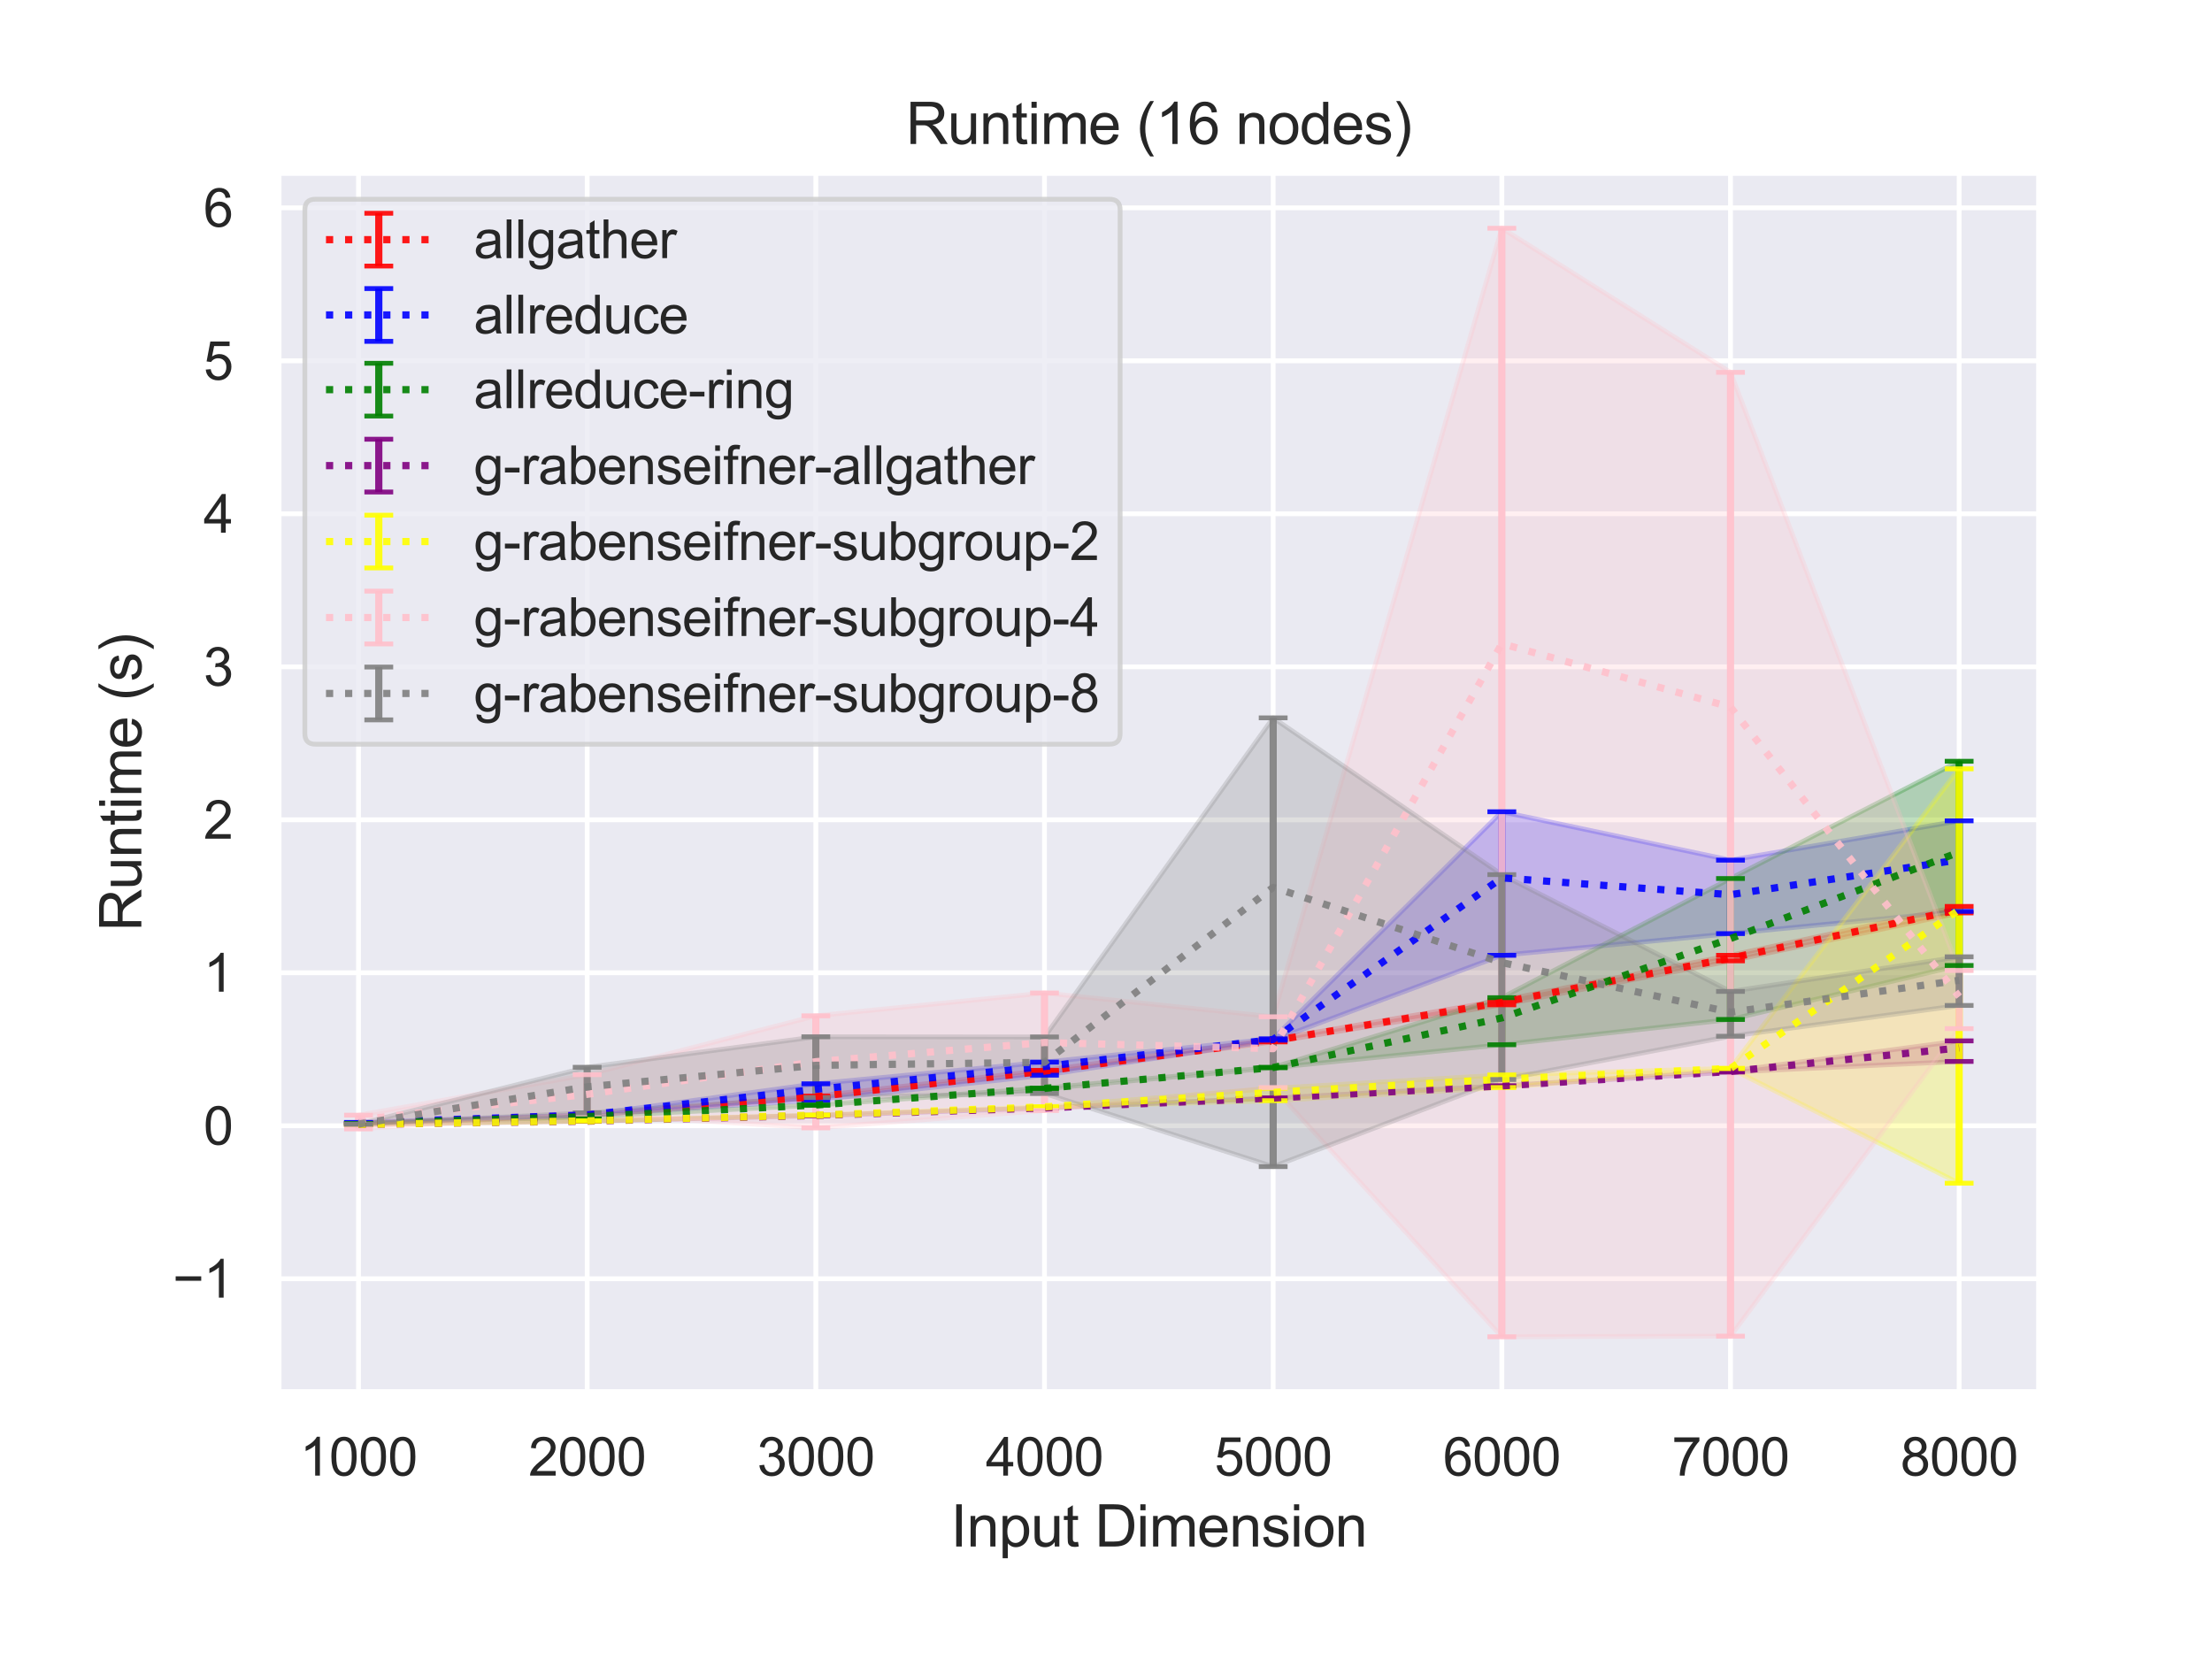 <?xml version="1.0" encoding="utf-8" standalone="no"?>
<!DOCTYPE svg PUBLIC "-//W3C//DTD SVG 1.1//EN"
  "http://www.w3.org/Graphics/SVG/1.1/DTD/svg11.dtd">
<svg height="345.6pt" version="1.1" viewBox="0 0 460.8 345.6" width="460.8pt" xmlns="http://www.w3.org/2000/svg" xmlns:xlink="http://www.w3.org/1999/xlink">
 <defs>
  <style type="text/css">*{stroke-linecap:butt;stroke-linejoin:round;}</style>
 </defs>
 <g id="figure_1">
  <g id="patch_1">
   <path d="M 0 345.6 
L 460.8 345.6 
L 460.8 0 
L 0 0 
z
" style="fill:#ffffff;"/>
  </g>
  <g id="axes_1">
   <g id="patch_2">
    <path d="M 58.01 290.02 
L 424.8 290.02 
L 424.8 36 
L 58.01 36 
z
" style="fill:#eaeaf2;"/>
   </g>
   <g id="matplotlib.axis_1">
    <g id="xtick_1">
     <g id="line2d_1">
      <path clip-path="url(#pf2ba39ce8d)" d="M 74.682 290.02 
L 74.682 36 
" style="fill:none;stroke:#ffffff;stroke-linecap:round;"/>
     </g>
     <g id="text_1">
      <!-- 1000 -->
      <g style="fill:#262626;" transform="translate(62.448 307.394)scale(0.11 -0.11)">
       <defs>
        <path d="M 2384 0 
L 1822 0 
L 1822 3584 
Q 1619 3391 1289 3197 
Q 959 3003 697 2906 
L 697 3450 
Q 1169 3672 1522 3987 
Q 1875 4303 2022 4600 
L 2384 4600 
L 2384 0 
z
" id="ArialMT-31" transform="scale(0.016)"/>
        <path d="M 266 2259 
Q 266 3072 433 3567 
Q 600 4063 929 4331 
Q 1259 4600 1759 4600 
Q 2128 4600 2406 4451 
Q 2684 4303 2865 4023 
Q 3047 3744 3150 3342 
Q 3253 2941 3253 2259 
Q 3253 1453 3087 958 
Q 2922 463 2592 192 
Q 2263 -78 1759 -78 
Q 1097 -78 719 397 
Q 266 969 266 2259 
z
M 844 2259 
Q 844 1131 1108 757 
Q 1372 384 1759 384 
Q 2147 384 2411 759 
Q 2675 1134 2675 2259 
Q 2675 3391 2411 3762 
Q 2147 4134 1753 4134 
Q 1366 4134 1134 3806 
Q 844 3388 844 2259 
z
" id="ArialMT-30" transform="scale(0.016)"/>
       </defs>
       <use xlink:href="#ArialMT-31"/>
       <use x="55.615" xlink:href="#ArialMT-30"/>
       <use x="111.23" xlink:href="#ArialMT-30"/>
       <use x="166.846" xlink:href="#ArialMT-30"/>
      </g>
     </g>
    </g>
    <g id="xtick_2">
     <g id="line2d_2">
      <path clip-path="url(#pf2ba39ce8d)" d="M 122.317 290.02 
L 122.317 36 
" style="fill:none;stroke:#ffffff;stroke-linecap:round;"/>
     </g>
     <g id="text_2">
      <!-- 2000 -->
      <g style="fill:#262626;" transform="translate(110.083 307.394)scale(0.11 -0.11)">
       <defs>
        <path d="M 3222 541 
L 3222 0 
L 194 0 
Q 188 203 259 391 
Q 375 700 629 1000 
Q 884 1300 1366 1694 
Q 2113 2306 2375 2664 
Q 2638 3022 2638 3341 
Q 2638 3675 2398 3904 
Q 2159 4134 1775 4134 
Q 1369 4134 1125 3890 
Q 881 3647 878 3216 
L 300 3275 
Q 359 3922 746 4261 
Q 1134 4600 1788 4600 
Q 2447 4600 2831 4234 
Q 3216 3869 3216 3328 
Q 3216 3053 3103 2787 
Q 2991 2522 2730 2228 
Q 2469 1934 1863 1422 
Q 1356 997 1212 845 
Q 1069 694 975 541 
L 3222 541 
z
" id="ArialMT-32" transform="scale(0.016)"/>
       </defs>
       <use xlink:href="#ArialMT-32"/>
       <use x="55.615" xlink:href="#ArialMT-30"/>
       <use x="111.23" xlink:href="#ArialMT-30"/>
       <use x="166.846" xlink:href="#ArialMT-30"/>
      </g>
     </g>
    </g>
    <g id="xtick_3">
     <g id="line2d_3">
      <path clip-path="url(#pf2ba39ce8d)" d="M 169.952 290.02 
L 169.952 36 
" style="fill:none;stroke:#ffffff;stroke-linecap:round;"/>
     </g>
     <g id="text_3">
      <!-- 3000 -->
      <g style="fill:#262626;" transform="translate(157.718 307.394)scale(0.11 -0.11)">
       <defs>
        <path d="M 269 1209 
L 831 1284 
Q 928 806 1161 595 
Q 1394 384 1728 384 
Q 2125 384 2398 659 
Q 2672 934 2672 1341 
Q 2672 1728 2419 1979 
Q 2166 2231 1775 2231 
Q 1616 2231 1378 2169 
L 1441 2663 
Q 1497 2656 1531 2656 
Q 1891 2656 2178 2843 
Q 2466 3031 2466 3422 
Q 2466 3731 2256 3934 
Q 2047 4138 1716 4138 
Q 1388 4138 1169 3931 
Q 950 3725 888 3313 
L 325 3413 
Q 428 3978 793 4289 
Q 1159 4600 1703 4600 
Q 2078 4600 2393 4439 
Q 2709 4278 2876 4000 
Q 3044 3722 3044 3409 
Q 3044 3113 2884 2869 
Q 2725 2625 2413 2481 
Q 2819 2388 3044 2092 
Q 3269 1797 3269 1353 
Q 3269 753 2831 336 
Q 2394 -81 1725 -81 
Q 1122 -81 723 278 
Q 325 638 269 1209 
z
" id="ArialMT-33" transform="scale(0.016)"/>
       </defs>
       <use xlink:href="#ArialMT-33"/>
       <use x="55.615" xlink:href="#ArialMT-30"/>
       <use x="111.23" xlink:href="#ArialMT-30"/>
       <use x="166.846" xlink:href="#ArialMT-30"/>
      </g>
     </g>
    </g>
    <g id="xtick_4">
     <g id="line2d_4">
      <path clip-path="url(#pf2ba39ce8d)" d="M 217.587 290.02 
L 217.587 36 
" style="fill:none;stroke:#ffffff;stroke-linecap:round;"/>
     </g>
     <g id="text_4">
      <!-- 4000 -->
      <g style="fill:#262626;" transform="translate(205.353 307.394)scale(0.11 -0.11)">
       <defs>
        <path d="M 2069 0 
L 2069 1097 
L 81 1097 
L 81 1613 
L 2172 4581 
L 2631 4581 
L 2631 1613 
L 3250 1613 
L 3250 1097 
L 2631 1097 
L 2631 0 
L 2069 0 
z
M 2069 1613 
L 2069 3678 
L 634 1613 
L 2069 1613 
z
" id="ArialMT-34" transform="scale(0.016)"/>
       </defs>
       <use xlink:href="#ArialMT-34"/>
       <use x="55.615" xlink:href="#ArialMT-30"/>
       <use x="111.23" xlink:href="#ArialMT-30"/>
       <use x="166.846" xlink:href="#ArialMT-30"/>
      </g>
     </g>
    </g>
    <g id="xtick_5">
     <g id="line2d_5">
      <path clip-path="url(#pf2ba39ce8d)" d="M 265.223 290.02 
L 265.223 36 
" style="fill:none;stroke:#ffffff;stroke-linecap:round;"/>
     </g>
     <g id="text_5">
      <!-- 5000 -->
      <g style="fill:#262626;" transform="translate(252.988 307.394)scale(0.11 -0.11)">
       <defs>
        <path d="M 266 1200 
L 856 1250 
Q 922 819 1161 601 
Q 1400 384 1738 384 
Q 2144 384 2425 690 
Q 2706 997 2706 1503 
Q 2706 1984 2436 2262 
Q 2166 2541 1728 2541 
Q 1456 2541 1237 2417 
Q 1019 2294 894 2097 
L 366 2166 
L 809 4519 
L 3088 4519 
L 3088 3981 
L 1259 3981 
L 1013 2750 
Q 1425 3038 1878 3038 
Q 2478 3038 2890 2622 
Q 3303 2206 3303 1553 
Q 3303 931 2941 478 
Q 2500 -78 1738 -78 
Q 1113 -78 717 272 
Q 322 622 266 1200 
z
" id="ArialMT-35" transform="scale(0.016)"/>
       </defs>
       <use xlink:href="#ArialMT-35"/>
       <use x="55.615" xlink:href="#ArialMT-30"/>
       <use x="111.23" xlink:href="#ArialMT-30"/>
       <use x="166.846" xlink:href="#ArialMT-30"/>
      </g>
     </g>
    </g>
    <g id="xtick_6">
     <g id="line2d_6">
      <path clip-path="url(#pf2ba39ce8d)" d="M 312.858 290.02 
L 312.858 36 
" style="fill:none;stroke:#ffffff;stroke-linecap:round;"/>
     </g>
     <g id="text_6">
      <!-- 6000 -->
      <g style="fill:#262626;" transform="translate(300.624 307.394)scale(0.11 -0.11)">
       <defs>
        <path d="M 3184 3459 
L 2625 3416 
Q 2550 3747 2413 3897 
Q 2184 4138 1850 4138 
Q 1581 4138 1378 3988 
Q 1113 3794 959 3422 
Q 806 3050 800 2363 
Q 1003 2672 1297 2822 
Q 1591 2972 1913 2972 
Q 2475 2972 2870 2558 
Q 3266 2144 3266 1488 
Q 3266 1056 3080 686 
Q 2894 316 2569 119 
Q 2244 -78 1831 -78 
Q 1128 -78 684 439 
Q 241 956 241 2144 
Q 241 3472 731 4075 
Q 1159 4600 1884 4600 
Q 2425 4600 2770 4297 
Q 3116 3994 3184 3459 
z
M 888 1484 
Q 888 1194 1011 928 
Q 1134 663 1356 523 
Q 1578 384 1822 384 
Q 2178 384 2434 671 
Q 2691 959 2691 1453 
Q 2691 1928 2437 2201 
Q 2184 2475 1800 2475 
Q 1419 2475 1153 2201 
Q 888 1928 888 1484 
z
" id="ArialMT-36" transform="scale(0.016)"/>
       </defs>
       <use xlink:href="#ArialMT-36"/>
       <use x="55.615" xlink:href="#ArialMT-30"/>
       <use x="111.23" xlink:href="#ArialMT-30"/>
       <use x="166.846" xlink:href="#ArialMT-30"/>
      </g>
     </g>
    </g>
    <g id="xtick_7">
     <g id="line2d_7">
      <path clip-path="url(#pf2ba39ce8d)" d="M 360.493 290.02 
L 360.493 36 
" style="fill:none;stroke:#ffffff;stroke-linecap:round;"/>
     </g>
     <g id="text_7">
      <!-- 7000 -->
      <g style="fill:#262626;" transform="translate(348.259 307.394)scale(0.11 -0.11)">
       <defs>
        <path d="M 303 3981 
L 303 4522 
L 3269 4522 
L 3269 4084 
Q 2831 3619 2401 2847 
Q 1972 2075 1738 1259 
Q 1569 684 1522 0 
L 944 0 
Q 953 541 1156 1306 
Q 1359 2072 1739 2783 
Q 2119 3494 2547 3981 
L 303 3981 
z
" id="ArialMT-37" transform="scale(0.016)"/>
       </defs>
       <use xlink:href="#ArialMT-37"/>
       <use x="55.615" xlink:href="#ArialMT-30"/>
       <use x="111.23" xlink:href="#ArialMT-30"/>
       <use x="166.846" xlink:href="#ArialMT-30"/>
      </g>
     </g>
    </g>
    <g id="xtick_8">
     <g id="line2d_8">
      <path clip-path="url(#pf2ba39ce8d)" d="M 408.128 290.02 
L 408.128 36 
" style="fill:none;stroke:#ffffff;stroke-linecap:round;"/>
     </g>
     <g id="text_8">
      <!-- 8000 -->
      <g style="fill:#262626;" transform="translate(395.894 307.394)scale(0.11 -0.11)">
       <defs>
        <path d="M 1131 2484 
Q 781 2613 612 2850 
Q 444 3088 444 3419 
Q 444 3919 803 4259 
Q 1163 4600 1759 4600 
Q 2359 4600 2725 4251 
Q 3091 3903 3091 3403 
Q 3091 3084 2923 2848 
Q 2756 2613 2416 2484 
Q 2838 2347 3058 2040 
Q 3278 1734 3278 1309 
Q 3278 722 2862 322 
Q 2447 -78 1769 -78 
Q 1091 -78 675 323 
Q 259 725 259 1325 
Q 259 1772 486 2073 
Q 713 2375 1131 2484 
z
M 1019 3438 
Q 1019 3113 1228 2906 
Q 1438 2700 1772 2700 
Q 2097 2700 2305 2904 
Q 2513 3109 2513 3406 
Q 2513 3716 2298 3927 
Q 2084 4138 1766 4138 
Q 1444 4138 1231 3931 
Q 1019 3725 1019 3438 
z
M 838 1322 
Q 838 1081 952 856 
Q 1066 631 1291 507 
Q 1516 384 1775 384 
Q 2178 384 2440 643 
Q 2703 903 2703 1303 
Q 2703 1709 2433 1975 
Q 2163 2241 1756 2241 
Q 1359 2241 1098 1978 
Q 838 1716 838 1322 
z
" id="ArialMT-38" transform="scale(0.016)"/>
       </defs>
       <use xlink:href="#ArialMT-38"/>
       <use x="55.615" xlink:href="#ArialMT-30"/>
       <use x="111.23" xlink:href="#ArialMT-30"/>
       <use x="166.846" xlink:href="#ArialMT-30"/>
      </g>
     </g>
    </g>
    <g id="text_9">
     <!-- Input Dimension -->
     <g style="fill:#262626;" transform="translate(198.051 322.169)scale(0.12 -0.12)">
      <defs>
       <path d="M 597 0 
L 597 4581 
L 1203 4581 
L 1203 0 
L 597 0 
z
" id="ArialMT-49" transform="scale(0.016)"/>
       <path d="M 422 0 
L 422 3319 
L 928 3319 
L 928 2847 
Q 1294 3394 1984 3394 
Q 2284 3394 2536 3286 
Q 2788 3178 2913 3003 
Q 3038 2828 3088 2588 
Q 3119 2431 3119 2041 
L 3119 0 
L 2556 0 
L 2556 2019 
Q 2556 2363 2490 2533 
Q 2425 2703 2258 2804 
Q 2091 2906 1866 2906 
Q 1506 2906 1245 2678 
Q 984 2450 984 1813 
L 984 0 
L 422 0 
z
" id="ArialMT-6e" transform="scale(0.016)"/>
       <path d="M 422 -1272 
L 422 3319 
L 934 3319 
L 934 2888 
Q 1116 3141 1344 3267 
Q 1572 3394 1897 3394 
Q 2322 3394 2647 3175 
Q 2972 2956 3137 2557 
Q 3303 2159 3303 1684 
Q 3303 1175 3120 767 
Q 2938 359 2589 142 
Q 2241 -75 1856 -75 
Q 1575 -75 1351 44 
Q 1128 163 984 344 
L 984 -1272 
L 422 -1272 
z
M 931 1641 
Q 931 1000 1190 694 
Q 1450 388 1819 388 
Q 2194 388 2461 705 
Q 2728 1022 2728 1688 
Q 2728 2322 2467 2637 
Q 2206 2953 1844 2953 
Q 1484 2953 1207 2617 
Q 931 2281 931 1641 
z
" id="ArialMT-70" transform="scale(0.016)"/>
       <path d="M 2597 0 
L 2597 488 
Q 2209 -75 1544 -75 
Q 1250 -75 995 37 
Q 741 150 617 320 
Q 494 491 444 738 
Q 409 903 409 1263 
L 409 3319 
L 972 3319 
L 972 1478 
Q 972 1038 1006 884 
Q 1059 663 1231 536 
Q 1403 409 1656 409 
Q 1909 409 2131 539 
Q 2353 669 2445 892 
Q 2538 1116 2538 1541 
L 2538 3319 
L 3100 3319 
L 3100 0 
L 2597 0 
z
" id="ArialMT-75" transform="scale(0.016)"/>
       <path d="M 1650 503 
L 1731 6 
Q 1494 -44 1306 -44 
Q 1000 -44 831 53 
Q 663 150 594 308 
Q 525 466 525 972 
L 525 2881 
L 113 2881 
L 113 3319 
L 525 3319 
L 525 4141 
L 1084 4478 
L 1084 3319 
L 1650 3319 
L 1650 2881 
L 1084 2881 
L 1084 941 
Q 1084 700 1114 631 
Q 1144 563 1211 522 
Q 1278 481 1403 481 
Q 1497 481 1650 503 
z
" id="ArialMT-74" transform="scale(0.016)"/>
       <path id="ArialMT-20" transform="scale(0.016)"/>
       <path d="M 494 0 
L 494 4581 
L 2072 4581 
Q 2606 4581 2888 4516 
Q 3281 4425 3559 4188 
Q 3922 3881 4101 3404 
Q 4281 2928 4281 2316 
Q 4281 1794 4159 1391 
Q 4038 988 3847 723 
Q 3656 459 3429 307 
Q 3203 156 2883 78 
Q 2563 0 2147 0 
L 494 0 
z
M 1100 541 
L 2078 541 
Q 2531 541 2789 625 
Q 3047 709 3200 863 
Q 3416 1078 3536 1442 
Q 3656 1806 3656 2325 
Q 3656 3044 3420 3430 
Q 3184 3816 2847 3947 
Q 2603 4041 2063 4041 
L 1100 4041 
L 1100 541 
z
" id="ArialMT-44" transform="scale(0.016)"/>
       <path d="M 425 3934 
L 425 4581 
L 988 4581 
L 988 3934 
L 425 3934 
z
M 425 0 
L 425 3319 
L 988 3319 
L 988 0 
L 425 0 
z
" id="ArialMT-69" transform="scale(0.016)"/>
       <path d="M 422 0 
L 422 3319 
L 925 3319 
L 925 2853 
Q 1081 3097 1340 3245 
Q 1600 3394 1931 3394 
Q 2300 3394 2536 3241 
Q 2772 3088 2869 2813 
Q 3263 3394 3894 3394 
Q 4388 3394 4653 3120 
Q 4919 2847 4919 2278 
L 4919 0 
L 4359 0 
L 4359 2091 
Q 4359 2428 4304 2576 
Q 4250 2725 4106 2815 
Q 3963 2906 3769 2906 
Q 3419 2906 3187 2673 
Q 2956 2441 2956 1928 
L 2956 0 
L 2394 0 
L 2394 2156 
Q 2394 2531 2256 2718 
Q 2119 2906 1806 2906 
Q 1569 2906 1367 2781 
Q 1166 2656 1075 2415 
Q 984 2175 984 1722 
L 984 0 
L 422 0 
z
" id="ArialMT-6d" transform="scale(0.016)"/>
       <path d="M 2694 1069 
L 3275 997 
Q 3138 488 2766 206 
Q 2394 -75 1816 -75 
Q 1088 -75 661 373 
Q 234 822 234 1631 
Q 234 2469 665 2931 
Q 1097 3394 1784 3394 
Q 2450 3394 2872 2941 
Q 3294 2488 3294 1666 
Q 3294 1616 3291 1516 
L 816 1516 
Q 847 969 1125 678 
Q 1403 388 1819 388 
Q 2128 388 2347 550 
Q 2566 713 2694 1069 
z
M 847 1978 
L 2700 1978 
Q 2663 2397 2488 2606 
Q 2219 2931 1791 2931 
Q 1403 2931 1139 2672 
Q 875 2413 847 1978 
z
" id="ArialMT-65" transform="scale(0.016)"/>
       <path d="M 197 991 
L 753 1078 
Q 800 744 1014 566 
Q 1228 388 1613 388 
Q 2000 388 2187 545 
Q 2375 703 2375 916 
Q 2375 1106 2209 1216 
Q 2094 1291 1634 1406 
Q 1016 1563 777 1677 
Q 538 1791 414 1992 
Q 291 2194 291 2438 
Q 291 2659 392 2848 
Q 494 3038 669 3163 
Q 800 3259 1026 3326 
Q 1253 3394 1513 3394 
Q 1903 3394 2198 3281 
Q 2494 3169 2634 2976 
Q 2775 2784 2828 2463 
L 2278 2388 
Q 2241 2644 2061 2787 
Q 1881 2931 1553 2931 
Q 1166 2931 1000 2803 
Q 834 2675 834 2503 
Q 834 2394 903 2306 
Q 972 2216 1119 2156 
Q 1203 2125 1616 2013 
Q 2213 1853 2448 1751 
Q 2684 1650 2818 1456 
Q 2953 1263 2953 975 
Q 2953 694 2789 445 
Q 2625 197 2315 61 
Q 2006 -75 1616 -75 
Q 969 -75 630 194 
Q 291 463 197 991 
z
" id="ArialMT-73" transform="scale(0.016)"/>
       <path d="M 213 1659 
Q 213 2581 725 3025 
Q 1153 3394 1769 3394 
Q 2453 3394 2887 2945 
Q 3322 2497 3322 1706 
Q 3322 1066 3130 698 
Q 2938 331 2570 128 
Q 2203 -75 1769 -75 
Q 1072 -75 642 372 
Q 213 819 213 1659 
z
M 791 1659 
Q 791 1022 1069 705 
Q 1347 388 1769 388 
Q 2188 388 2466 706 
Q 2744 1025 2744 1678 
Q 2744 2294 2464 2611 
Q 2184 2928 1769 2928 
Q 1347 2928 1069 2612 
Q 791 2297 791 1659 
z
" id="ArialMT-6f" transform="scale(0.016)"/>
      </defs>
      <use xlink:href="#ArialMT-49"/>
      <use x="27.783" xlink:href="#ArialMT-6e"/>
      <use x="83.398" xlink:href="#ArialMT-70"/>
      <use x="139.014" xlink:href="#ArialMT-75"/>
      <use x="194.629" xlink:href="#ArialMT-74"/>
      <use x="222.412" xlink:href="#ArialMT-20"/>
      <use x="250.195" xlink:href="#ArialMT-44"/>
      <use x="322.412" xlink:href="#ArialMT-69"/>
      <use x="344.629" xlink:href="#ArialMT-6d"/>
      <use x="427.93" xlink:href="#ArialMT-65"/>
      <use x="483.545" xlink:href="#ArialMT-6e"/>
      <use x="539.16" xlink:href="#ArialMT-73"/>
      <use x="589.16" xlink:href="#ArialMT-69"/>
      <use x="611.377" xlink:href="#ArialMT-6f"/>
      <use x="666.992" xlink:href="#ArialMT-6e"/>
     </g>
    </g>
   </g>
   <g id="matplotlib.axis_2">
    <g id="ytick_1">
     <g id="line2d_9">
      <path clip-path="url(#pf2ba39ce8d)" d="M 58.01 266.388 
L 424.8 266.388 
" style="fill:none;stroke:#ffffff;stroke-linecap:round;"/>
     </g>
     <g id="text_10">
      <!-- −1 -->
      <g style="fill:#262626;" transform="translate(35.968 270.324)scale(0.11 -0.11)">
       <defs>
        <path d="M 3381 1997 
L 356 1997 
L 356 2522 
L 3381 2522 
L 3381 1997 
z
" id="ArialMT-2212" transform="scale(0.016)"/>
       </defs>
       <use xlink:href="#ArialMT-2212"/>
       <use x="58.398" xlink:href="#ArialMT-31"/>
      </g>
     </g>
    </g>
    <g id="ytick_2">
     <g id="line2d_10">
      <path clip-path="url(#pf2ba39ce8d)" d="M 58.01 234.518 
L 424.8 234.518 
" style="fill:none;stroke:#ffffff;stroke-linecap:round;"/>
     </g>
     <g id="text_11">
      <!-- 0 -->
      <g style="fill:#262626;" transform="translate(42.393 238.454)scale(0.11 -0.11)">
       <use xlink:href="#ArialMT-30"/>
      </g>
     </g>
    </g>
    <g id="ytick_3">
     <g id="line2d_11">
      <path clip-path="url(#pf2ba39ce8d)" d="M 58.01 202.647 
L 424.8 202.647 
" style="fill:none;stroke:#ffffff;stroke-linecap:round;"/>
     </g>
     <g id="text_12">
      <!-- 1 -->
      <g style="fill:#262626;" transform="translate(42.393 206.584)scale(0.11 -0.11)">
       <use xlink:href="#ArialMT-31"/>
      </g>
     </g>
    </g>
    <g id="ytick_4">
     <g id="line2d_12">
      <path clip-path="url(#pf2ba39ce8d)" d="M 58.01 170.777 
L 424.8 170.777 
" style="fill:none;stroke:#ffffff;stroke-linecap:round;"/>
     </g>
     <g id="text_13">
      <!-- 2 -->
      <g style="fill:#262626;" transform="translate(42.393 174.714)scale(0.11 -0.11)">
       <use xlink:href="#ArialMT-32"/>
      </g>
     </g>
    </g>
    <g id="ytick_5">
     <g id="line2d_13">
      <path clip-path="url(#pf2ba39ce8d)" d="M 58.01 138.907 
L 424.8 138.907 
" style="fill:none;stroke:#ffffff;stroke-linecap:round;"/>
     </g>
     <g id="text_14">
      <!-- 3 -->
      <g style="fill:#262626;" transform="translate(42.393 142.844)scale(0.11 -0.11)">
       <use xlink:href="#ArialMT-33"/>
      </g>
     </g>
    </g>
    <g id="ytick_6">
     <g id="line2d_14">
      <path clip-path="url(#pf2ba39ce8d)" d="M 58.01 107.037 
L 424.8 107.037 
" style="fill:none;stroke:#ffffff;stroke-linecap:round;"/>
     </g>
     <g id="text_15">
      <!-- 4 -->
      <g style="fill:#262626;" transform="translate(42.393 110.974)scale(0.11 -0.11)">
       <use xlink:href="#ArialMT-34"/>
      </g>
     </g>
    </g>
    <g id="ytick_7">
     <g id="line2d_15">
      <path clip-path="url(#pf2ba39ce8d)" d="M 58.01 75.167 
L 424.8 75.167 
" style="fill:none;stroke:#ffffff;stroke-linecap:round;"/>
     </g>
     <g id="text_16">
      <!-- 5 -->
      <g style="fill:#262626;" transform="translate(42.393 79.104)scale(0.11 -0.11)">
       <use xlink:href="#ArialMT-35"/>
      </g>
     </g>
    </g>
    <g id="ytick_8">
     <g id="line2d_16">
      <path clip-path="url(#pf2ba39ce8d)" d="M 58.01 43.297 
L 424.8 43.297 
" style="fill:none;stroke:#ffffff;stroke-linecap:round;"/>
     </g>
     <g id="text_17">
      <!-- 6 -->
      <g style="fill:#262626;" transform="translate(42.393 47.234)scale(0.11 -0.11)">
       <use xlink:href="#ArialMT-36"/>
      </g>
     </g>
    </g>
    <g id="text_18">
     <!-- Runtime (s) -->
     <g style="fill:#262626;" transform="translate(29.443 194.013)rotate(-90)scale(0.12 -0.12)">
      <defs>
       <path d="M 503 0 
L 503 4581 
L 2534 4581 
Q 3147 4581 3465 4457 
Q 3784 4334 3975 4021 
Q 4166 3709 4166 3331 
Q 4166 2844 3850 2509 
Q 3534 2175 2875 2084 
Q 3116 1969 3241 1856 
Q 3506 1613 3744 1247 
L 4541 0 
L 3778 0 
L 3172 953 
Q 2906 1366 2734 1584 
Q 2563 1803 2427 1890 
Q 2291 1978 2150 2013 
Q 2047 2034 1813 2034 
L 1109 2034 
L 1109 0 
L 503 0 
z
M 1109 2559 
L 2413 2559 
Q 2828 2559 3062 2645 
Q 3297 2731 3419 2920 
Q 3541 3109 3541 3331 
Q 3541 3656 3305 3865 
Q 3069 4075 2559 4075 
L 1109 4075 
L 1109 2559 
z
" id="ArialMT-52" transform="scale(0.016)"/>
       <path d="M 1497 -1347 
Q 1031 -759 709 28 
Q 388 816 388 1659 
Q 388 2403 628 3084 
Q 909 3875 1497 4659 
L 1900 4659 
Q 1522 4009 1400 3731 
Q 1209 3300 1100 2831 
Q 966 2247 966 1656 
Q 966 153 1900 -1347 
L 1497 -1347 
z
" id="ArialMT-28" transform="scale(0.016)"/>
       <path d="M 791 -1347 
L 388 -1347 
Q 1322 153 1322 1656 
Q 1322 2244 1188 2822 
Q 1081 3291 891 3722 
Q 769 4003 388 4659 
L 791 4659 
Q 1378 3875 1659 3084 
Q 1900 2403 1900 1659 
Q 1900 816 1576 28 
Q 1253 -759 791 -1347 
z
" id="ArialMT-29" transform="scale(0.016)"/>
      </defs>
      <use xlink:href="#ArialMT-52"/>
      <use x="72.217" xlink:href="#ArialMT-75"/>
      <use x="127.832" xlink:href="#ArialMT-6e"/>
      <use x="183.447" xlink:href="#ArialMT-74"/>
      <use x="211.23" xlink:href="#ArialMT-69"/>
      <use x="233.447" xlink:href="#ArialMT-6d"/>
      <use x="316.748" xlink:href="#ArialMT-65"/>
      <use x="372.363" xlink:href="#ArialMT-20"/>
      <use x="400.146" xlink:href="#ArialMT-28"/>
      <use x="433.447" xlink:href="#ArialMT-73"/>
      <use x="483.447" xlink:href="#ArialMT-29"/>
     </g>
    </g>
   </g>
   <g id="PolyCollection_1">
    <defs>
     <path d="M 74.682 -111.62 
L 74.682 -111.605 
L 122.317 -113.207 
L 169.952 -117.028 
L 217.587 -122.285 
L 265.223 -128.554 
L 312.858 -136.284 
L 360.493 -145.431 
L 408.128 -155.423 
L 408.128 -156.771 
L 408.128 -156.771 
L 360.493 -146.592 
L 312.858 -137.243 
L 265.223 -129.049 
L 217.587 -122.622 
L 169.952 -117.268 
L 122.317 -113.248 
L 74.682 -111.62 
z
" id="ma0c7820a06" style="stroke:#ff0000;stroke-opacity:0.25;"/>
    </defs>
    <g clip-path="url(#pf2ba39ce8d)">
     <use style="fill:#ff0000;fill-opacity:0.25;stroke:#ff0000;stroke-opacity:0.25;" x="0" xlink:href="#ma0c7820a06" y="345.6"/>
    </g>
   </g>
   <g id="PolyCollection_2">
    <defs>
     <path d="M 74.682 -111.772 
L 74.682 -111.679 
L 122.317 -113.328 
L 169.952 -116.443 
L 217.587 -121.619 
L 265.223 -128.909 
L 312.858 -146.592 
L 360.493 -151.114 
L 408.128 -155.748 
L 408.128 -174.605 
L 408.128 -174.605 
L 360.493 -166.417 
L 312.858 -176.496 
L 265.223 -129.201 
L 217.587 -124.343 
L 169.952 -119.83 
L 122.317 -113.35 
L 74.682 -111.772 
z
" id="m871abcb9ef" style="stroke:#0000ff;stroke-opacity:0.25;"/>
    </defs>
    <g clip-path="url(#pf2ba39ce8d)">
     <use style="fill:#0000ff;fill-opacity:0.25;stroke:#0000ff;stroke-opacity:0.25;" x="0" xlink:href="#m871abcb9ef" y="345.6"/>
    </g>
   </g>
   <g id="PolyCollection_3">
    <defs>
     <path d="M 74.682 -111.567 
L 74.682 -111.556 
L 122.317 -112.979 
L 169.952 -115.366 
L 217.587 -118.783 
L 265.223 -123.168 
L 312.858 -127.964 
L 360.493 -133.226 
L 408.128 -144.479 
L 408.128 -187.021 
L 408.128 -187.021 
L 360.493 -162.591 
L 312.858 -137.769 
L 265.223 -123.259 
L 217.587 -118.941 
L 169.952 -115.419 
L 122.317 -113.015 
L 74.682 -111.567 
z
" id="md0af5325ec" style="stroke:#008000;stroke-opacity:0.25;"/>
    </defs>
    <g clip-path="url(#pf2ba39ce8d)">
     <use style="fill:#008000;fill-opacity:0.25;stroke:#008000;stroke-opacity:0.25;" x="0" xlink:href="#md0af5325ec" y="345.6"/>
    </g>
   </g>
   <g id="PolyCollection_4">
    <defs>
     <path d="M 74.682 -111.365 
L 74.682 -111.338 
L 122.317 -112.033 
L 169.952 -113.188 
L 217.587 -114.789 
L 265.223 -116.845 
L 312.858 -119.356 
L 360.493 -122.27 
L 408.128 -124.487 
L 408.128 -128.768 
L 408.128 -128.768 
L 360.493 -122.463 
L 312.858 -119.399 
L 265.223 -116.856 
L 217.587 -114.803 
L 169.952 -113.248 
L 122.317 -112.038 
L 74.682 -111.365 
z
" id="mde2752e5f3" style="stroke:#800080;stroke-opacity:0.25;"/>
    </defs>
    <g clip-path="url(#pf2ba39ce8d)">
     <use style="fill:#800080;fill-opacity:0.25;stroke:#800080;stroke-opacity:0.25;" x="0" xlink:href="#mde2752e5f3" y="345.6"/>
    </g>
   </g>
   <g id="PolyCollection_5">
    <defs>
     <path d="M 74.682 -111.361 
L 74.682 -111.351 
L 122.317 -112.09 
L 169.952 -113.293 
L 217.587 -115.004 
L 265.223 -116.31 
L 312.858 -119.047 
L 360.493 -122.995 
L 408.128 -99.119 
L 408.128 -185.439 
L 408.128 -185.439 
L 360.493 -123.051 
L 312.858 -121.669 
L 265.223 -118.896 
L 217.587 -115.021 
L 169.952 -113.302 
L 122.317 -112.12 
L 74.682 -111.361 
z
" id="m179be40c4d" style="stroke:#ffff00;stroke-opacity:0.25;"/>
    </defs>
    <g clip-path="url(#pf2ba39ce8d)">
     <use style="fill:#ffff00;fill-opacity:0.25;stroke:#ffff00;stroke-opacity:0.25;" x="0" xlink:href="#m179be40c4d" y="345.6"/>
    </g>
   </g>
   <g id="PolyCollection_6">
    <defs>
     <path d="M 74.682 -113.286 
L 74.682 -110.43 
L 122.317 -113.539 
L 169.952 -110.64 
L 217.587 -114.265 
L 265.223 -119.047 
L 312.858 -67.126 
L 360.493 -67.25 
L 408.128 -131.312 
L 408.128 -143.416 
L 408.128 -143.416 
L 360.493 -268.036 
L 312.858 -298.054 
L 265.223 -133.786 
L 217.587 -138.751 
L 169.952 -133.989 
L 122.317 -121.715 
L 74.682 -113.286 
z
" id="mb33bceb05c" style="stroke:#ffc0cb;stroke-opacity:0.25;"/>
    </defs>
    <g clip-path="url(#pf2ba39ce8d)">
     <use style="fill:#ffc0cb;fill-opacity:0.25;stroke:#ffc0cb;stroke-opacity:0.25;" x="0" xlink:href="#mb33bceb05c" y="345.6"/>
    </g>
   </g>
   <g id="PolyCollection_7">
    <defs>
     <path d="M 74.682 -111.432 
L 74.682 -111.424 
L 122.317 -113.783 
L 169.952 -116.965 
L 217.587 -117.809 
L 265.223 -102.577 
L 312.858 -120.712 
L 360.493 -129.731 
L 408.128 -136.142 
L 408.128 -146.276 
L 408.128 -146.276 
L 360.493 -139.066 
L 312.858 -163.397 
L 265.223 -196.06 
L 217.587 -129.586 
L 169.952 -129.623 
L 122.317 -123.27 
L 74.682 -111.432 
z
" id="mdd5c55a389" style="stroke:#808080;stroke-opacity:0.25;"/>
    </defs>
    <g clip-path="url(#pf2ba39ce8d)">
     <use style="fill:#808080;fill-opacity:0.25;stroke:#808080;stroke-opacity:0.25;" x="0" xlink:href="#mdd5c55a389" y="345.6"/>
    </g>
   </g>
   <g id="LineCollection_1">
    <path clip-path="url(#pf2ba39ce8d)" d="M 74.682 233.995 
L 74.682 233.98 
" style="fill:none;stroke:#ff0000;stroke-opacity:0.9;stroke-width:1.5;"/>
    <path clip-path="url(#pf2ba39ce8d)" d="M 122.317 232.393 
L 122.317 232.352 
" style="fill:none;stroke:#ff0000;stroke-opacity:0.9;stroke-width:1.5;"/>
    <path clip-path="url(#pf2ba39ce8d)" d="M 169.952 228.572 
L 169.952 228.332 
" style="fill:none;stroke:#ff0000;stroke-opacity:0.9;stroke-width:1.5;"/>
    <path clip-path="url(#pf2ba39ce8d)" d="M 217.587 223.315 
L 217.587 222.978 
" style="fill:none;stroke:#ff0000;stroke-opacity:0.9;stroke-width:1.5;"/>
    <path clip-path="url(#pf2ba39ce8d)" d="M 265.223 217.046 
L 265.223 216.551 
" style="fill:none;stroke:#ff0000;stroke-opacity:0.9;stroke-width:1.5;"/>
    <path clip-path="url(#pf2ba39ce8d)" d="M 312.858 209.316 
L 312.858 208.357 
" style="fill:none;stroke:#ff0000;stroke-opacity:0.9;stroke-width:1.5;"/>
    <path clip-path="url(#pf2ba39ce8d)" d="M 360.493 200.169 
L 360.493 199.008 
" style="fill:none;stroke:#ff0000;stroke-opacity:0.9;stroke-width:1.5;"/>
    <path clip-path="url(#pf2ba39ce8d)" d="M 408.128 190.177 
L 408.128 188.829 
" style="fill:none;stroke:#ff0000;stroke-opacity:0.9;stroke-width:1.5;"/>
   </g>
   <g id="LineCollection_2">
    <path clip-path="url(#pf2ba39ce8d)" d="M 74.682 233.921 
L 74.682 233.828 
" style="fill:none;stroke:#0000ff;stroke-opacity:0.9;stroke-width:1.5;"/>
    <path clip-path="url(#pf2ba39ce8d)" d="M 122.317 232.272 
L 122.317 232.25 
" style="fill:none;stroke:#0000ff;stroke-opacity:0.9;stroke-width:1.5;"/>
    <path clip-path="url(#pf2ba39ce8d)" d="M 169.952 229.157 
L 169.952 225.77 
" style="fill:none;stroke:#0000ff;stroke-opacity:0.9;stroke-width:1.5;"/>
    <path clip-path="url(#pf2ba39ce8d)" d="M 217.587 223.981 
L 217.587 221.257 
" style="fill:none;stroke:#0000ff;stroke-opacity:0.9;stroke-width:1.5;"/>
    <path clip-path="url(#pf2ba39ce8d)" d="M 265.223 216.691 
L 265.223 216.399 
" style="fill:none;stroke:#0000ff;stroke-opacity:0.9;stroke-width:1.5;"/>
    <path clip-path="url(#pf2ba39ce8d)" d="M 312.858 199.008 
L 312.858 169.104 
" style="fill:none;stroke:#0000ff;stroke-opacity:0.9;stroke-width:1.5;"/>
    <path clip-path="url(#pf2ba39ce8d)" d="M 360.493 194.486 
L 360.493 179.183 
" style="fill:none;stroke:#0000ff;stroke-opacity:0.9;stroke-width:1.5;"/>
    <path clip-path="url(#pf2ba39ce8d)" d="M 408.128 189.852 
L 408.128 170.995 
" style="fill:none;stroke:#0000ff;stroke-opacity:0.9;stroke-width:1.5;"/>
   </g>
   <g id="LineCollection_3">
    <path clip-path="url(#pf2ba39ce8d)" d="M 74.682 234.044 
L 74.682 234.033 
" style="fill:none;stroke:#008000;stroke-opacity:0.9;stroke-width:1.5;"/>
    <path clip-path="url(#pf2ba39ce8d)" d="M 122.317 232.621 
L 122.317 232.585 
" style="fill:none;stroke:#008000;stroke-opacity:0.9;stroke-width:1.5;"/>
    <path clip-path="url(#pf2ba39ce8d)" d="M 169.952 230.234 
L 169.952 230.181 
" style="fill:none;stroke:#008000;stroke-opacity:0.9;stroke-width:1.5;"/>
    <path clip-path="url(#pf2ba39ce8d)" d="M 217.587 226.817 
L 217.587 226.659 
" style="fill:none;stroke:#008000;stroke-opacity:0.9;stroke-width:1.5;"/>
    <path clip-path="url(#pf2ba39ce8d)" d="M 265.223 222.432 
L 265.223 222.341 
" style="fill:none;stroke:#008000;stroke-opacity:0.9;stroke-width:1.5;"/>
    <path clip-path="url(#pf2ba39ce8d)" d="M 312.858 217.636 
L 312.858 207.831 
" style="fill:none;stroke:#008000;stroke-opacity:0.9;stroke-width:1.5;"/>
    <path clip-path="url(#pf2ba39ce8d)" d="M 360.493 212.374 
L 360.493 183.009 
" style="fill:none;stroke:#008000;stroke-opacity:0.9;stroke-width:1.5;"/>
    <path clip-path="url(#pf2ba39ce8d)" d="M 408.128 201.121 
L 408.128 158.579 
" style="fill:none;stroke:#008000;stroke-opacity:0.9;stroke-width:1.5;"/>
   </g>
   <g id="LineCollection_4">
    <path clip-path="url(#pf2ba39ce8d)" d="M 74.682 234.262 
L 74.682 234.235 
" style="fill:none;stroke:#800080;stroke-opacity:0.9;stroke-width:1.5;"/>
    <path clip-path="url(#pf2ba39ce8d)" d="M 122.317 233.567 
L 122.317 233.562 
" style="fill:none;stroke:#800080;stroke-opacity:0.9;stroke-width:1.5;"/>
    <path clip-path="url(#pf2ba39ce8d)" d="M 169.952 232.412 
L 169.952 232.352 
" style="fill:none;stroke:#800080;stroke-opacity:0.9;stroke-width:1.5;"/>
    <path clip-path="url(#pf2ba39ce8d)" d="M 217.587 230.811 
L 217.587 230.797 
" style="fill:none;stroke:#800080;stroke-opacity:0.9;stroke-width:1.5;"/>
    <path clip-path="url(#pf2ba39ce8d)" d="M 265.223 228.755 
L 265.223 228.744 
" style="fill:none;stroke:#800080;stroke-opacity:0.9;stroke-width:1.5;"/>
    <path clip-path="url(#pf2ba39ce8d)" d="M 312.858 226.244 
L 312.858 226.201 
" style="fill:none;stroke:#800080;stroke-opacity:0.9;stroke-width:1.5;"/>
    <path clip-path="url(#pf2ba39ce8d)" d="M 360.493 223.33 
L 360.493 223.137 
" style="fill:none;stroke:#800080;stroke-opacity:0.9;stroke-width:1.5;"/>
    <path clip-path="url(#pf2ba39ce8d)" d="M 408.128 221.113 
L 408.128 216.832 
" style="fill:none;stroke:#800080;stroke-opacity:0.9;stroke-width:1.5;"/>
   </g>
   <g id="LineCollection_5">
    <path clip-path="url(#pf2ba39ce8d)" d="M 74.682 234.249 
L 74.682 234.239 
" style="fill:none;stroke:#ffff00;stroke-opacity:0.9;stroke-width:1.5;"/>
    <path clip-path="url(#pf2ba39ce8d)" d="M 122.317 233.51 
L 122.317 233.48 
" style="fill:none;stroke:#ffff00;stroke-opacity:0.9;stroke-width:1.5;"/>
    <path clip-path="url(#pf2ba39ce8d)" d="M 169.952 232.307 
L 169.952 232.298 
" style="fill:none;stroke:#ffff00;stroke-opacity:0.9;stroke-width:1.5;"/>
    <path clip-path="url(#pf2ba39ce8d)" d="M 217.587 230.596 
L 217.587 230.579 
" style="fill:none;stroke:#ffff00;stroke-opacity:0.9;stroke-width:1.5;"/>
    <path clip-path="url(#pf2ba39ce8d)" d="M 265.223 229.29 
L 265.223 226.704 
" style="fill:none;stroke:#ffff00;stroke-opacity:0.9;stroke-width:1.5;"/>
    <path clip-path="url(#pf2ba39ce8d)" d="M 312.858 226.553 
L 312.858 223.931 
" style="fill:none;stroke:#ffff00;stroke-opacity:0.9;stroke-width:1.5;"/>
    <path clip-path="url(#pf2ba39ce8d)" d="M 360.493 222.605 
L 360.493 222.549 
" style="fill:none;stroke:#ffff00;stroke-opacity:0.9;stroke-width:1.5;"/>
    <path clip-path="url(#pf2ba39ce8d)" d="M 408.128 246.481 
L 408.128 160.161 
" style="fill:none;stroke:#ffff00;stroke-opacity:0.9;stroke-width:1.5;"/>
   </g>
   <g id="LineCollection_6">
    <path clip-path="url(#pf2ba39ce8d)" d="M 74.682 235.17 
L 74.682 232.314 
" style="fill:none;stroke:#ffc0cb;stroke-opacity:0.9;stroke-width:1.5;"/>
    <path clip-path="url(#pf2ba39ce8d)" d="M 122.317 232.061 
L 122.317 223.885 
" style="fill:none;stroke:#ffc0cb;stroke-opacity:0.9;stroke-width:1.5;"/>
    <path clip-path="url(#pf2ba39ce8d)" d="M 169.952 234.96 
L 169.952 211.611 
" style="fill:none;stroke:#ffc0cb;stroke-opacity:0.9;stroke-width:1.5;"/>
    <path clip-path="url(#pf2ba39ce8d)" d="M 217.587 231.335 
L 217.587 206.849 
" style="fill:none;stroke:#ffc0cb;stroke-opacity:0.9;stroke-width:1.5;"/>
    <path clip-path="url(#pf2ba39ce8d)" d="M 265.223 226.553 
L 265.223 211.814 
" style="fill:none;stroke:#ffc0cb;stroke-opacity:0.9;stroke-width:1.5;"/>
    <path clip-path="url(#pf2ba39ce8d)" d="M 312.858 278.474 
L 312.858 47.546 
" style="fill:none;stroke:#ffc0cb;stroke-opacity:0.9;stroke-width:1.5;"/>
    <path clip-path="url(#pf2ba39ce8d)" d="M 360.493 278.35 
L 360.493 77.564 
" style="fill:none;stroke:#ffc0cb;stroke-opacity:0.9;stroke-width:1.5;"/>
    <path clip-path="url(#pf2ba39ce8d)" d="M 408.128 214.288 
L 408.128 202.184 
" style="fill:none;stroke:#ffc0cb;stroke-opacity:0.9;stroke-width:1.5;"/>
   </g>
   <g id="LineCollection_7">
    <path clip-path="url(#pf2ba39ce8d)" d="M 74.682 234.176 
L 74.682 234.168 
" style="fill:none;stroke:#808080;stroke-opacity:0.9;stroke-width:1.5;"/>
    <path clip-path="url(#pf2ba39ce8d)" d="M 122.317 231.817 
L 122.317 222.33 
" style="fill:none;stroke:#808080;stroke-opacity:0.9;stroke-width:1.5;"/>
    <path clip-path="url(#pf2ba39ce8d)" d="M 169.952 228.635 
L 169.952 215.977 
" style="fill:none;stroke:#808080;stroke-opacity:0.9;stroke-width:1.5;"/>
    <path clip-path="url(#pf2ba39ce8d)" d="M 217.587 227.791 
L 217.587 216.014 
" style="fill:none;stroke:#808080;stroke-opacity:0.9;stroke-width:1.5;"/>
    <path clip-path="url(#pf2ba39ce8d)" d="M 265.223 243.023 
L 265.223 149.54 
" style="fill:none;stroke:#808080;stroke-opacity:0.9;stroke-width:1.5;"/>
    <path clip-path="url(#pf2ba39ce8d)" d="M 312.858 224.888 
L 312.858 182.203 
" style="fill:none;stroke:#808080;stroke-opacity:0.9;stroke-width:1.5;"/>
    <path clip-path="url(#pf2ba39ce8d)" d="M 360.493 215.869 
L 360.493 206.534 
" style="fill:none;stroke:#808080;stroke-opacity:0.9;stroke-width:1.5;"/>
    <path clip-path="url(#pf2ba39ce8d)" d="M 408.128 209.458 
L 408.128 199.324 
" style="fill:none;stroke:#808080;stroke-opacity:0.9;stroke-width:1.5;"/>
   </g>
   <g id="line2d_17">
    <defs>
     <path d="M 3 0 
L -3 -0 
" id="m1332a9606a" style="stroke:#ff0000;stroke-opacity:0.9;"/>
    </defs>
    <g clip-path="url(#pf2ba39ce8d)">
     <use style="fill:#ff0000;fill-opacity:0.9;stroke:#ff0000;stroke-opacity:0.9;" x="74.682" xlink:href="#m1332a9606a" y="233.995"/>
     <use style="fill:#ff0000;fill-opacity:0.9;stroke:#ff0000;stroke-opacity:0.9;" x="122.317" xlink:href="#m1332a9606a" y="232.393"/>
     <use style="fill:#ff0000;fill-opacity:0.9;stroke:#ff0000;stroke-opacity:0.9;" x="169.952" xlink:href="#m1332a9606a" y="228.572"/>
     <use style="fill:#ff0000;fill-opacity:0.9;stroke:#ff0000;stroke-opacity:0.9;" x="217.587" xlink:href="#m1332a9606a" y="223.315"/>
     <use style="fill:#ff0000;fill-opacity:0.9;stroke:#ff0000;stroke-opacity:0.9;" x="265.223" xlink:href="#m1332a9606a" y="217.046"/>
     <use style="fill:#ff0000;fill-opacity:0.9;stroke:#ff0000;stroke-opacity:0.9;" x="312.858" xlink:href="#m1332a9606a" y="209.316"/>
     <use style="fill:#ff0000;fill-opacity:0.9;stroke:#ff0000;stroke-opacity:0.9;" x="360.493" xlink:href="#m1332a9606a" y="200.169"/>
     <use style="fill:#ff0000;fill-opacity:0.9;stroke:#ff0000;stroke-opacity:0.9;" x="408.128" xlink:href="#m1332a9606a" y="190.177"/>
    </g>
   </g>
   <g id="line2d_18">
    <g clip-path="url(#pf2ba39ce8d)">
     <use style="fill:#ff0000;fill-opacity:0.9;stroke:#ff0000;stroke-opacity:0.9;" x="74.682" xlink:href="#m1332a9606a" y="233.98"/>
     <use style="fill:#ff0000;fill-opacity:0.9;stroke:#ff0000;stroke-opacity:0.9;" x="122.317" xlink:href="#m1332a9606a" y="232.352"/>
     <use style="fill:#ff0000;fill-opacity:0.9;stroke:#ff0000;stroke-opacity:0.9;" x="169.952" xlink:href="#m1332a9606a" y="228.332"/>
     <use style="fill:#ff0000;fill-opacity:0.9;stroke:#ff0000;stroke-opacity:0.9;" x="217.587" xlink:href="#m1332a9606a" y="222.978"/>
     <use style="fill:#ff0000;fill-opacity:0.9;stroke:#ff0000;stroke-opacity:0.9;" x="265.223" xlink:href="#m1332a9606a" y="216.551"/>
     <use style="fill:#ff0000;fill-opacity:0.9;stroke:#ff0000;stroke-opacity:0.9;" x="312.858" xlink:href="#m1332a9606a" y="208.357"/>
     <use style="fill:#ff0000;fill-opacity:0.9;stroke:#ff0000;stroke-opacity:0.9;" x="360.493" xlink:href="#m1332a9606a" y="199.008"/>
     <use style="fill:#ff0000;fill-opacity:0.9;stroke:#ff0000;stroke-opacity:0.9;" x="408.128" xlink:href="#m1332a9606a" y="188.829"/>
    </g>
   </g>
   <g id="line2d_19">
    <defs>
     <path d="M 3 0 
L -3 -0 
" id="medf436a289" style="stroke:#0000ff;stroke-opacity:0.9;"/>
    </defs>
    <g clip-path="url(#pf2ba39ce8d)">
     <use style="fill:#0000ff;fill-opacity:0.9;stroke:#0000ff;stroke-opacity:0.9;" x="74.682" xlink:href="#medf436a289" y="233.921"/>
     <use style="fill:#0000ff;fill-opacity:0.9;stroke:#0000ff;stroke-opacity:0.9;" x="122.317" xlink:href="#medf436a289" y="232.272"/>
     <use style="fill:#0000ff;fill-opacity:0.9;stroke:#0000ff;stroke-opacity:0.9;" x="169.952" xlink:href="#medf436a289" y="229.157"/>
     <use style="fill:#0000ff;fill-opacity:0.9;stroke:#0000ff;stroke-opacity:0.9;" x="217.587" xlink:href="#medf436a289" y="223.981"/>
     <use style="fill:#0000ff;fill-opacity:0.9;stroke:#0000ff;stroke-opacity:0.9;" x="265.223" xlink:href="#medf436a289" y="216.691"/>
     <use style="fill:#0000ff;fill-opacity:0.9;stroke:#0000ff;stroke-opacity:0.9;" x="312.858" xlink:href="#medf436a289" y="199.008"/>
     <use style="fill:#0000ff;fill-opacity:0.9;stroke:#0000ff;stroke-opacity:0.9;" x="360.493" xlink:href="#medf436a289" y="194.486"/>
     <use style="fill:#0000ff;fill-opacity:0.9;stroke:#0000ff;stroke-opacity:0.9;" x="408.128" xlink:href="#medf436a289" y="189.852"/>
    </g>
   </g>
   <g id="line2d_20">
    <g clip-path="url(#pf2ba39ce8d)">
     <use style="fill:#0000ff;fill-opacity:0.9;stroke:#0000ff;stroke-opacity:0.9;" x="74.682" xlink:href="#medf436a289" y="233.828"/>
     <use style="fill:#0000ff;fill-opacity:0.9;stroke:#0000ff;stroke-opacity:0.9;" x="122.317" xlink:href="#medf436a289" y="232.25"/>
     <use style="fill:#0000ff;fill-opacity:0.9;stroke:#0000ff;stroke-opacity:0.9;" x="169.952" xlink:href="#medf436a289" y="225.77"/>
     <use style="fill:#0000ff;fill-opacity:0.9;stroke:#0000ff;stroke-opacity:0.9;" x="217.587" xlink:href="#medf436a289" y="221.257"/>
     <use style="fill:#0000ff;fill-opacity:0.9;stroke:#0000ff;stroke-opacity:0.9;" x="265.223" xlink:href="#medf436a289" y="216.399"/>
     <use style="fill:#0000ff;fill-opacity:0.9;stroke:#0000ff;stroke-opacity:0.9;" x="312.858" xlink:href="#medf436a289" y="169.104"/>
     <use style="fill:#0000ff;fill-opacity:0.9;stroke:#0000ff;stroke-opacity:0.9;" x="360.493" xlink:href="#medf436a289" y="179.183"/>
     <use style="fill:#0000ff;fill-opacity:0.9;stroke:#0000ff;stroke-opacity:0.9;" x="408.128" xlink:href="#medf436a289" y="170.995"/>
    </g>
   </g>
   <g id="line2d_21">
    <defs>
     <path d="M 3 0 
L -3 -0 
" id="mb0808e76a8" style="stroke:#008000;stroke-opacity:0.9;"/>
    </defs>
    <g clip-path="url(#pf2ba39ce8d)">
     <use style="fill:#008000;fill-opacity:0.9;stroke:#008000;stroke-opacity:0.9;" x="74.682" xlink:href="#mb0808e76a8" y="234.044"/>
     <use style="fill:#008000;fill-opacity:0.9;stroke:#008000;stroke-opacity:0.9;" x="122.317" xlink:href="#mb0808e76a8" y="232.621"/>
     <use style="fill:#008000;fill-opacity:0.9;stroke:#008000;stroke-opacity:0.9;" x="169.952" xlink:href="#mb0808e76a8" y="230.234"/>
     <use style="fill:#008000;fill-opacity:0.9;stroke:#008000;stroke-opacity:0.9;" x="217.587" xlink:href="#mb0808e76a8" y="226.817"/>
     <use style="fill:#008000;fill-opacity:0.9;stroke:#008000;stroke-opacity:0.9;" x="265.223" xlink:href="#mb0808e76a8" y="222.432"/>
     <use style="fill:#008000;fill-opacity:0.9;stroke:#008000;stroke-opacity:0.9;" x="312.858" xlink:href="#mb0808e76a8" y="217.636"/>
     <use style="fill:#008000;fill-opacity:0.9;stroke:#008000;stroke-opacity:0.9;" x="360.493" xlink:href="#mb0808e76a8" y="212.374"/>
     <use style="fill:#008000;fill-opacity:0.9;stroke:#008000;stroke-opacity:0.9;" x="408.128" xlink:href="#mb0808e76a8" y="201.121"/>
    </g>
   </g>
   <g id="line2d_22">
    <g clip-path="url(#pf2ba39ce8d)">
     <use style="fill:#008000;fill-opacity:0.9;stroke:#008000;stroke-opacity:0.9;" x="74.682" xlink:href="#mb0808e76a8" y="234.033"/>
     <use style="fill:#008000;fill-opacity:0.9;stroke:#008000;stroke-opacity:0.9;" x="122.317" xlink:href="#mb0808e76a8" y="232.585"/>
     <use style="fill:#008000;fill-opacity:0.9;stroke:#008000;stroke-opacity:0.9;" x="169.952" xlink:href="#mb0808e76a8" y="230.181"/>
     <use style="fill:#008000;fill-opacity:0.9;stroke:#008000;stroke-opacity:0.9;" x="217.587" xlink:href="#mb0808e76a8" y="226.659"/>
     <use style="fill:#008000;fill-opacity:0.9;stroke:#008000;stroke-opacity:0.9;" x="265.223" xlink:href="#mb0808e76a8" y="222.341"/>
     <use style="fill:#008000;fill-opacity:0.9;stroke:#008000;stroke-opacity:0.9;" x="312.858" xlink:href="#mb0808e76a8" y="207.831"/>
     <use style="fill:#008000;fill-opacity:0.9;stroke:#008000;stroke-opacity:0.9;" x="360.493" xlink:href="#mb0808e76a8" y="183.009"/>
     <use style="fill:#008000;fill-opacity:0.9;stroke:#008000;stroke-opacity:0.9;" x="408.128" xlink:href="#mb0808e76a8" y="158.579"/>
    </g>
   </g>
   <g id="line2d_23">
    <defs>
     <path d="M 3 0 
L -3 -0 
" id="m9059f97853" style="stroke:#800080;stroke-opacity:0.9;"/>
    </defs>
    <g clip-path="url(#pf2ba39ce8d)">
     <use style="fill:#800080;fill-opacity:0.9;stroke:#800080;stroke-opacity:0.9;" x="74.682" xlink:href="#m9059f97853" y="234.262"/>
     <use style="fill:#800080;fill-opacity:0.9;stroke:#800080;stroke-opacity:0.9;" x="122.317" xlink:href="#m9059f97853" y="233.567"/>
     <use style="fill:#800080;fill-opacity:0.9;stroke:#800080;stroke-opacity:0.9;" x="169.952" xlink:href="#m9059f97853" y="232.412"/>
     <use style="fill:#800080;fill-opacity:0.9;stroke:#800080;stroke-opacity:0.9;" x="217.587" xlink:href="#m9059f97853" y="230.811"/>
     <use style="fill:#800080;fill-opacity:0.9;stroke:#800080;stroke-opacity:0.9;" x="265.223" xlink:href="#m9059f97853" y="228.755"/>
     <use style="fill:#800080;fill-opacity:0.9;stroke:#800080;stroke-opacity:0.9;" x="312.858" xlink:href="#m9059f97853" y="226.244"/>
     <use style="fill:#800080;fill-opacity:0.9;stroke:#800080;stroke-opacity:0.9;" x="360.493" xlink:href="#m9059f97853" y="223.33"/>
     <use style="fill:#800080;fill-opacity:0.9;stroke:#800080;stroke-opacity:0.9;" x="408.128" xlink:href="#m9059f97853" y="221.113"/>
    </g>
   </g>
   <g id="line2d_24">
    <g clip-path="url(#pf2ba39ce8d)">
     <use style="fill:#800080;fill-opacity:0.9;stroke:#800080;stroke-opacity:0.9;" x="74.682" xlink:href="#m9059f97853" y="234.235"/>
     <use style="fill:#800080;fill-opacity:0.9;stroke:#800080;stroke-opacity:0.9;" x="122.317" xlink:href="#m9059f97853" y="233.562"/>
     <use style="fill:#800080;fill-opacity:0.9;stroke:#800080;stroke-opacity:0.9;" x="169.952" xlink:href="#m9059f97853" y="232.352"/>
     <use style="fill:#800080;fill-opacity:0.9;stroke:#800080;stroke-opacity:0.9;" x="217.587" xlink:href="#m9059f97853" y="230.797"/>
     <use style="fill:#800080;fill-opacity:0.9;stroke:#800080;stroke-opacity:0.9;" x="265.223" xlink:href="#m9059f97853" y="228.744"/>
     <use style="fill:#800080;fill-opacity:0.9;stroke:#800080;stroke-opacity:0.9;" x="312.858" xlink:href="#m9059f97853" y="226.201"/>
     <use style="fill:#800080;fill-opacity:0.9;stroke:#800080;stroke-opacity:0.9;" x="360.493" xlink:href="#m9059f97853" y="223.137"/>
     <use style="fill:#800080;fill-opacity:0.9;stroke:#800080;stroke-opacity:0.9;" x="408.128" xlink:href="#m9059f97853" y="216.832"/>
    </g>
   </g>
   <g id="line2d_25">
    <defs>
     <path d="M 3 0 
L -3 -0 
" id="m98c6e045d5" style="stroke:#ffff00;stroke-opacity:0.9;"/>
    </defs>
    <g clip-path="url(#pf2ba39ce8d)">
     <use style="fill:#ffff00;fill-opacity:0.9;stroke:#ffff00;stroke-opacity:0.9;" x="74.682" xlink:href="#m98c6e045d5" y="234.249"/>
     <use style="fill:#ffff00;fill-opacity:0.9;stroke:#ffff00;stroke-opacity:0.9;" x="122.317" xlink:href="#m98c6e045d5" y="233.51"/>
     <use style="fill:#ffff00;fill-opacity:0.9;stroke:#ffff00;stroke-opacity:0.9;" x="169.952" xlink:href="#m98c6e045d5" y="232.307"/>
     <use style="fill:#ffff00;fill-opacity:0.9;stroke:#ffff00;stroke-opacity:0.9;" x="217.587" xlink:href="#m98c6e045d5" y="230.596"/>
     <use style="fill:#ffff00;fill-opacity:0.9;stroke:#ffff00;stroke-opacity:0.9;" x="265.223" xlink:href="#m98c6e045d5" y="229.29"/>
     <use style="fill:#ffff00;fill-opacity:0.9;stroke:#ffff00;stroke-opacity:0.9;" x="312.858" xlink:href="#m98c6e045d5" y="226.553"/>
     <use style="fill:#ffff00;fill-opacity:0.9;stroke:#ffff00;stroke-opacity:0.9;" x="360.493" xlink:href="#m98c6e045d5" y="222.605"/>
     <use style="fill:#ffff00;fill-opacity:0.9;stroke:#ffff00;stroke-opacity:0.9;" x="408.128" xlink:href="#m98c6e045d5" y="246.481"/>
    </g>
   </g>
   <g id="line2d_26">
    <g clip-path="url(#pf2ba39ce8d)">
     <use style="fill:#ffff00;fill-opacity:0.9;stroke:#ffff00;stroke-opacity:0.9;" x="74.682" xlink:href="#m98c6e045d5" y="234.239"/>
     <use style="fill:#ffff00;fill-opacity:0.9;stroke:#ffff00;stroke-opacity:0.9;" x="122.317" xlink:href="#m98c6e045d5" y="233.48"/>
     <use style="fill:#ffff00;fill-opacity:0.9;stroke:#ffff00;stroke-opacity:0.9;" x="169.952" xlink:href="#m98c6e045d5" y="232.298"/>
     <use style="fill:#ffff00;fill-opacity:0.9;stroke:#ffff00;stroke-opacity:0.9;" x="217.587" xlink:href="#m98c6e045d5" y="230.579"/>
     <use style="fill:#ffff00;fill-opacity:0.9;stroke:#ffff00;stroke-opacity:0.9;" x="265.223" xlink:href="#m98c6e045d5" y="226.704"/>
     <use style="fill:#ffff00;fill-opacity:0.9;stroke:#ffff00;stroke-opacity:0.9;" x="312.858" xlink:href="#m98c6e045d5" y="223.931"/>
     <use style="fill:#ffff00;fill-opacity:0.9;stroke:#ffff00;stroke-opacity:0.9;" x="360.493" xlink:href="#m98c6e045d5" y="222.549"/>
     <use style="fill:#ffff00;fill-opacity:0.9;stroke:#ffff00;stroke-opacity:0.9;" x="408.128" xlink:href="#m98c6e045d5" y="160.161"/>
    </g>
   </g>
   <g id="line2d_27">
    <defs>
     <path d="M 3 0 
L -3 -0 
" id="m4500392feb" style="stroke:#ffc0cb;stroke-opacity:0.9;"/>
    </defs>
    <g clip-path="url(#pf2ba39ce8d)">
     <use style="fill:#ffc0cb;fill-opacity:0.9;stroke:#ffc0cb;stroke-opacity:0.9;" x="74.682" xlink:href="#m4500392feb" y="235.17"/>
     <use style="fill:#ffc0cb;fill-opacity:0.9;stroke:#ffc0cb;stroke-opacity:0.9;" x="122.317" xlink:href="#m4500392feb" y="232.061"/>
     <use style="fill:#ffc0cb;fill-opacity:0.9;stroke:#ffc0cb;stroke-opacity:0.9;" x="169.952" xlink:href="#m4500392feb" y="234.96"/>
     <use style="fill:#ffc0cb;fill-opacity:0.9;stroke:#ffc0cb;stroke-opacity:0.9;" x="217.587" xlink:href="#m4500392feb" y="231.335"/>
     <use style="fill:#ffc0cb;fill-opacity:0.9;stroke:#ffc0cb;stroke-opacity:0.9;" x="265.223" xlink:href="#m4500392feb" y="226.553"/>
     <use style="fill:#ffc0cb;fill-opacity:0.9;stroke:#ffc0cb;stroke-opacity:0.9;" x="312.858" xlink:href="#m4500392feb" y="278.474"/>
     <use style="fill:#ffc0cb;fill-opacity:0.9;stroke:#ffc0cb;stroke-opacity:0.9;" x="360.493" xlink:href="#m4500392feb" y="278.35"/>
     <use style="fill:#ffc0cb;fill-opacity:0.9;stroke:#ffc0cb;stroke-opacity:0.9;" x="408.128" xlink:href="#m4500392feb" y="214.288"/>
    </g>
   </g>
   <g id="line2d_28">
    <g clip-path="url(#pf2ba39ce8d)">
     <use style="fill:#ffc0cb;fill-opacity:0.9;stroke:#ffc0cb;stroke-opacity:0.9;" x="74.682" xlink:href="#m4500392feb" y="232.314"/>
     <use style="fill:#ffc0cb;fill-opacity:0.9;stroke:#ffc0cb;stroke-opacity:0.9;" x="122.317" xlink:href="#m4500392feb" y="223.885"/>
     <use style="fill:#ffc0cb;fill-opacity:0.9;stroke:#ffc0cb;stroke-opacity:0.9;" x="169.952" xlink:href="#m4500392feb" y="211.611"/>
     <use style="fill:#ffc0cb;fill-opacity:0.9;stroke:#ffc0cb;stroke-opacity:0.9;" x="217.587" xlink:href="#m4500392feb" y="206.849"/>
     <use style="fill:#ffc0cb;fill-opacity:0.9;stroke:#ffc0cb;stroke-opacity:0.9;" x="265.223" xlink:href="#m4500392feb" y="211.814"/>
     <use style="fill:#ffc0cb;fill-opacity:0.9;stroke:#ffc0cb;stroke-opacity:0.9;" x="312.858" xlink:href="#m4500392feb" y="47.546"/>
     <use style="fill:#ffc0cb;fill-opacity:0.9;stroke:#ffc0cb;stroke-opacity:0.9;" x="360.493" xlink:href="#m4500392feb" y="77.564"/>
     <use style="fill:#ffc0cb;fill-opacity:0.9;stroke:#ffc0cb;stroke-opacity:0.9;" x="408.128" xlink:href="#m4500392feb" y="202.184"/>
    </g>
   </g>
   <g id="line2d_29">
    <defs>
     <path d="M 3 0 
L -3 -0 
" id="md4dd5369fe" style="stroke:#808080;stroke-opacity:0.9;"/>
    </defs>
    <g clip-path="url(#pf2ba39ce8d)">
     <use style="fill:#808080;fill-opacity:0.9;stroke:#808080;stroke-opacity:0.9;" x="74.682" xlink:href="#md4dd5369fe" y="234.176"/>
     <use style="fill:#808080;fill-opacity:0.9;stroke:#808080;stroke-opacity:0.9;" x="122.317" xlink:href="#md4dd5369fe" y="231.817"/>
     <use style="fill:#808080;fill-opacity:0.9;stroke:#808080;stroke-opacity:0.9;" x="169.952" xlink:href="#md4dd5369fe" y="228.635"/>
     <use style="fill:#808080;fill-opacity:0.9;stroke:#808080;stroke-opacity:0.9;" x="217.587" xlink:href="#md4dd5369fe" y="227.791"/>
     <use style="fill:#808080;fill-opacity:0.9;stroke:#808080;stroke-opacity:0.9;" x="265.223" xlink:href="#md4dd5369fe" y="243.023"/>
     <use style="fill:#808080;fill-opacity:0.9;stroke:#808080;stroke-opacity:0.9;" x="312.858" xlink:href="#md4dd5369fe" y="224.888"/>
     <use style="fill:#808080;fill-opacity:0.9;stroke:#808080;stroke-opacity:0.9;" x="360.493" xlink:href="#md4dd5369fe" y="215.869"/>
     <use style="fill:#808080;fill-opacity:0.9;stroke:#808080;stroke-opacity:0.9;" x="408.128" xlink:href="#md4dd5369fe" y="209.458"/>
    </g>
   </g>
   <g id="line2d_30">
    <g clip-path="url(#pf2ba39ce8d)">
     <use style="fill:#808080;fill-opacity:0.9;stroke:#808080;stroke-opacity:0.9;" x="74.682" xlink:href="#md4dd5369fe" y="234.168"/>
     <use style="fill:#808080;fill-opacity:0.9;stroke:#808080;stroke-opacity:0.9;" x="122.317" xlink:href="#md4dd5369fe" y="222.33"/>
     <use style="fill:#808080;fill-opacity:0.9;stroke:#808080;stroke-opacity:0.9;" x="169.952" xlink:href="#md4dd5369fe" y="215.977"/>
     <use style="fill:#808080;fill-opacity:0.9;stroke:#808080;stroke-opacity:0.9;" x="217.587" xlink:href="#md4dd5369fe" y="216.014"/>
     <use style="fill:#808080;fill-opacity:0.9;stroke:#808080;stroke-opacity:0.9;" x="265.223" xlink:href="#md4dd5369fe" y="149.54"/>
     <use style="fill:#808080;fill-opacity:0.9;stroke:#808080;stroke-opacity:0.9;" x="312.858" xlink:href="#md4dd5369fe" y="182.203"/>
     <use style="fill:#808080;fill-opacity:0.9;stroke:#808080;stroke-opacity:0.9;" x="360.493" xlink:href="#md4dd5369fe" y="206.534"/>
     <use style="fill:#808080;fill-opacity:0.9;stroke:#808080;stroke-opacity:0.9;" x="408.128" xlink:href="#md4dd5369fe" y="199.324"/>
    </g>
   </g>
   <g id="line2d_31">
    <path clip-path="url(#pf2ba39ce8d)" d="M 74.682 233.987 
L 122.317 232.372 
L 169.952 228.45 
L 217.587 223.143 
L 265.223 216.796 
L 312.858 208.816 
L 360.493 199.592 
L 408.128 189.505 
" style="fill:none;stroke:#ff0000;stroke-dasharray:1.5,2.475;stroke-dashoffset:0;stroke-opacity:0.9;stroke-width:1.5;"/>
   </g>
   <g id="line2d_32">
    <path clip-path="url(#pf2ba39ce8d)" d="M 74.682 233.87 
L 122.317 232.261 
L 169.952 226.924 
L 217.587 222.188 
L 265.223 216.536 
L 312.858 182.877 
L 360.493 186.382 
L 408.128 179.109 
" style="fill:none;stroke:#0000ff;stroke-dasharray:1.5,2.475;stroke-dashoffset:0;stroke-opacity:0.9;stroke-width:1.5;"/>
   </g>
   <g id="line2d_33">
    <path clip-path="url(#pf2ba39ce8d)" d="M 74.682 234.038 
L 122.317 232.599 
L 169.952 230.204 
L 217.587 226.731 
L 265.223 222.385 
L 312.858 212.05 
L 360.493 195.521 
L 408.128 177.52 
" style="fill:none;stroke:#008000;stroke-dasharray:1.5,2.475;stroke-dashoffset:0;stroke-opacity:0.9;stroke-width:1.5;"/>
   </g>
   <g id="line2d_34">
    <path clip-path="url(#pf2ba39ce8d)" d="M 74.682 234.247 
L 122.317 233.565 
L 169.952 232.379 
L 217.587 230.804 
L 265.223 228.749 
L 312.858 226.219 
L 360.493 223.207 
L 408.128 218.303 
" style="fill:none;stroke:#800080;stroke-dasharray:1.5,2.475;stroke-dashoffset:0;stroke-opacity:0.9;stroke-width:1.5;"/>
   </g>
   <g id="line2d_35">
    <path clip-path="url(#pf2ba39ce8d)" d="M 74.682 234.244 
L 122.317 233.494 
L 169.952 232.302 
L 217.587 230.587 
L 265.223 227.569 
L 312.858 224.817 
L 360.493 222.576 
L 408.128 189.505 
" style="fill:none;stroke:#ffff00;stroke-dasharray:1.5,2.475;stroke-dashoffset:0;stroke-opacity:0.9;stroke-width:1.5;"/>
   </g>
   <g id="line2d_36">
    <path clip-path="url(#pf2ba39ce8d)" d="M 74.682 233.268 
L 122.317 227.968 
L 169.952 221.167 
L 217.587 217.175 
L 265.223 218.454 
L 312.858 134.092 
L 360.493 147.296 
L 408.128 207.618 
" style="fill:none;stroke:#ffc0cb;stroke-dasharray:1.5,2.475;stroke-dashoffset:0;stroke-opacity:0.9;stroke-width:1.5;"/>
   </g>
   <g id="line2d_37">
    <path clip-path="url(#pf2ba39ce8d)" d="M 74.682 234.172 
L 122.317 226.404 
L 169.952 221.928 
L 217.587 221.297 
L 265.223 184.847 
L 312.858 200.516 
L 360.493 210.867 
L 408.128 204.211 
" style="fill:none;stroke:#808080;stroke-dasharray:1.5,2.475;stroke-dashoffset:0;stroke-opacity:0.9;stroke-width:1.5;"/>
   </g>
   <g id="patch_3">
    <path d="M 58.01 290.02 
L 58.01 36 
" style="fill:none;stroke:#ffffff;stroke-linecap:square;stroke-linejoin:miter;stroke-width:1.25;"/>
   </g>
   <g id="patch_4">
    <path d="M 424.8 290.02 
L 424.8 36 
" style="fill:none;stroke:#ffffff;stroke-linecap:square;stroke-linejoin:miter;stroke-width:1.25;"/>
   </g>
   <g id="patch_5">
    <path d="M 58.01 290.02 
L 424.8 290.02 
" style="fill:none;stroke:#ffffff;stroke-linecap:square;stroke-linejoin:miter;stroke-width:1.25;"/>
   </g>
   <g id="patch_6">
    <path d="M 58.01 36 
L 424.8 36 
" style="fill:none;stroke:#ffffff;stroke-linecap:square;stroke-linejoin:miter;stroke-width:1.25;"/>
   </g>
   <g id="text_19">
    <!-- Runtime (16 nodes) -->
    <g style="fill:#262626;" transform="translate(188.716 30)scale(0.12 -0.12)">
     <defs>
      <path d="M 2575 0 
L 2575 419 
Q 2259 -75 1647 -75 
Q 1250 -75 917 144 
Q 584 363 401 755 
Q 219 1147 219 1656 
Q 219 2153 384 2558 
Q 550 2963 881 3178 
Q 1213 3394 1622 3394 
Q 1922 3394 2156 3267 
Q 2391 3141 2538 2938 
L 2538 4581 
L 3097 4581 
L 3097 0 
L 2575 0 
z
M 797 1656 
Q 797 1019 1065 703 
Q 1334 388 1700 388 
Q 2069 388 2326 689 
Q 2584 991 2584 1609 
Q 2584 2291 2321 2609 
Q 2059 2928 1675 2928 
Q 1300 2928 1048 2622 
Q 797 2316 797 1656 
z
" id="ArialMT-64" transform="scale(0.016)"/>
     </defs>
     <use xlink:href="#ArialMT-52"/>
     <use x="72.217" xlink:href="#ArialMT-75"/>
     <use x="127.832" xlink:href="#ArialMT-6e"/>
     <use x="183.447" xlink:href="#ArialMT-74"/>
     <use x="211.23" xlink:href="#ArialMT-69"/>
     <use x="233.447" xlink:href="#ArialMT-6d"/>
     <use x="316.748" xlink:href="#ArialMT-65"/>
     <use x="372.363" xlink:href="#ArialMT-20"/>
     <use x="400.146" xlink:href="#ArialMT-28"/>
     <use x="433.447" xlink:href="#ArialMT-31"/>
     <use x="489.062" xlink:href="#ArialMT-36"/>
     <use x="544.678" xlink:href="#ArialMT-20"/>
     <use x="572.461" xlink:href="#ArialMT-6e"/>
     <use x="628.076" xlink:href="#ArialMT-6f"/>
     <use x="683.691" xlink:href="#ArialMT-64"/>
     <use x="739.307" xlink:href="#ArialMT-65"/>
     <use x="794.922" xlink:href="#ArialMT-73"/>
     <use x="844.922" xlink:href="#ArialMT-29"/>
    </g>
   </g>
   <g id="legend_1">
    <g id="patch_7">
     <path d="M 65.71 155.029 
L 231.141 155.029 
Q 233.341 155.029 233.341 152.829 
L 233.341 43.7 
Q 233.341 41.5 231.141 41.5 
L 65.71 41.5 
Q 63.51 41.5 63.51 43.7 
L 63.51 152.829 
Q 63.51 155.029 65.71 155.029 
z
" style="fill:#eaeaf2;opacity:0.8;stroke:#cccccc;stroke-linejoin:miter;"/>
    </g>
    <g id="LineCollection_8">
     <path d="M 78.91 55.424 
L 78.91 44.424 
" style="fill:none;stroke:#ff0000;stroke-opacity:0.9;stroke-width:1.5;"/>
    </g>
    <g id="line2d_38">
     <g>
      <use style="fill:#ff0000;fill-opacity:0.9;stroke:#ff0000;stroke-opacity:0.9;" x="78.91" xlink:href="#m1332a9606a" y="55.424"/>
     </g>
    </g>
    <g id="line2d_39">
     <g>
      <use style="fill:#ff0000;fill-opacity:0.9;stroke:#ff0000;stroke-opacity:0.9;" x="78.91" xlink:href="#m1332a9606a" y="44.424"/>
     </g>
    </g>
    <g id="line2d_40">
     <path d="M 67.91 49.924 
L 89.91 49.924 
" style="fill:none;stroke:#ff0000;stroke-dasharray:1.5,2.475;stroke-dashoffset:0;stroke-opacity:0.9;stroke-width:1.5;"/>
    </g>
    <g id="line2d_41"/>
    <g id="text_20">
     <!-- allgather -->
     <g style="fill:#262626;" transform="translate(98.71 53.774)scale(0.11 -0.11)">
      <defs>
       <path d="M 2588 409 
Q 2275 144 1986 34 
Q 1697 -75 1366 -75 
Q 819 -75 525 192 
Q 231 459 231 875 
Q 231 1119 342 1320 
Q 453 1522 633 1644 
Q 813 1766 1038 1828 
Q 1203 1872 1538 1913 
Q 2219 1994 2541 2106 
Q 2544 2222 2544 2253 
Q 2544 2597 2384 2738 
Q 2169 2928 1744 2928 
Q 1347 2928 1158 2789 
Q 969 2650 878 2297 
L 328 2372 
Q 403 2725 575 2942 
Q 747 3159 1072 3276 
Q 1397 3394 1825 3394 
Q 2250 3394 2515 3294 
Q 2781 3194 2906 3042 
Q 3031 2891 3081 2659 
Q 3109 2516 3109 2141 
L 3109 1391 
Q 3109 606 3145 398 
Q 3181 191 3288 0 
L 2700 0 
Q 2613 175 2588 409 
z
M 2541 1666 
Q 2234 1541 1622 1453 
Q 1275 1403 1131 1340 
Q 988 1278 909 1158 
Q 831 1038 831 891 
Q 831 666 1001 516 
Q 1172 366 1500 366 
Q 1825 366 2078 508 
Q 2331 650 2450 897 
Q 2541 1088 2541 1459 
L 2541 1666 
z
" id="ArialMT-61" transform="scale(0.016)"/>
       <path d="M 409 0 
L 409 4581 
L 972 4581 
L 972 0 
L 409 0 
z
" id="ArialMT-6c" transform="scale(0.016)"/>
       <path d="M 319 -275 
L 866 -356 
Q 900 -609 1056 -725 
Q 1266 -881 1628 -881 
Q 2019 -881 2231 -725 
Q 2444 -569 2519 -288 
Q 2563 -116 2559 434 
Q 2191 0 1641 0 
Q 956 0 581 494 
Q 206 988 206 1678 
Q 206 2153 378 2554 
Q 550 2956 876 3175 
Q 1203 3394 1644 3394 
Q 2231 3394 2613 2919 
L 2613 3319 
L 3131 3319 
L 3131 450 
Q 3131 -325 2973 -648 
Q 2816 -972 2473 -1159 
Q 2131 -1347 1631 -1347 
Q 1038 -1347 672 -1080 
Q 306 -813 319 -275 
z
M 784 1719 
Q 784 1066 1043 766 
Q 1303 466 1694 466 
Q 2081 466 2343 764 
Q 2606 1063 2606 1700 
Q 2606 2309 2336 2618 
Q 2066 2928 1684 2928 
Q 1309 2928 1046 2623 
Q 784 2319 784 1719 
z
" id="ArialMT-67" transform="scale(0.016)"/>
       <path d="M 422 0 
L 422 4581 
L 984 4581 
L 984 2938 
Q 1378 3394 1978 3394 
Q 2347 3394 2619 3248 
Q 2891 3103 3008 2847 
Q 3125 2591 3125 2103 
L 3125 0 
L 2563 0 
L 2563 2103 
Q 2563 2525 2380 2717 
Q 2197 2909 1863 2909 
Q 1613 2909 1392 2779 
Q 1172 2650 1078 2428 
Q 984 2206 984 1816 
L 984 0 
L 422 0 
z
" id="ArialMT-68" transform="scale(0.016)"/>
       <path d="M 416 0 
L 416 3319 
L 922 3319 
L 922 2816 
Q 1116 3169 1280 3281 
Q 1444 3394 1641 3394 
Q 1925 3394 2219 3213 
L 2025 2691 
Q 1819 2813 1613 2813 
Q 1428 2813 1281 2702 
Q 1134 2591 1072 2394 
Q 978 2094 978 1738 
L 978 0 
L 416 0 
z
" id="ArialMT-72" transform="scale(0.016)"/>
      </defs>
      <use xlink:href="#ArialMT-61"/>
      <use x="55.615" xlink:href="#ArialMT-6c"/>
      <use x="77.832" xlink:href="#ArialMT-6c"/>
      <use x="100.049" xlink:href="#ArialMT-67"/>
      <use x="155.664" xlink:href="#ArialMT-61"/>
      <use x="211.279" xlink:href="#ArialMT-74"/>
      <use x="239.062" xlink:href="#ArialMT-68"/>
      <use x="294.678" xlink:href="#ArialMT-65"/>
      <use x="350.293" xlink:href="#ArialMT-72"/>
     </g>
    </g>
    <g id="LineCollection_9">
     <path d="M 78.91 71.112 
L 78.91 60.112 
" style="fill:none;stroke:#0000ff;stroke-opacity:0.9;stroke-width:1.5;"/>
    </g>
    <g id="line2d_42">
     <g>
      <use style="fill:#0000ff;fill-opacity:0.9;stroke:#0000ff;stroke-opacity:0.9;" x="78.91" xlink:href="#medf436a289" y="71.112"/>
     </g>
    </g>
    <g id="line2d_43">
     <g>
      <use style="fill:#0000ff;fill-opacity:0.9;stroke:#0000ff;stroke-opacity:0.9;" x="78.91" xlink:href="#medf436a289" y="60.112"/>
     </g>
    </g>
    <g id="line2d_44">
     <path d="M 67.91 65.612 
L 89.91 65.612 
" style="fill:none;stroke:#0000ff;stroke-dasharray:1.5,2.475;stroke-dashoffset:0;stroke-opacity:0.9;stroke-width:1.5;"/>
    </g>
    <g id="line2d_45"/>
    <g id="text_21">
     <!-- allreduce -->
     <g style="fill:#262626;" transform="translate(98.71 69.462)scale(0.11 -0.11)">
      <defs>
       <path d="M 2588 1216 
L 3141 1144 
Q 3050 572 2676 248 
Q 2303 -75 1759 -75 
Q 1078 -75 664 370 
Q 250 816 250 1647 
Q 250 2184 428 2587 
Q 606 2991 970 3192 
Q 1334 3394 1763 3394 
Q 2303 3394 2647 3120 
Q 2991 2847 3088 2344 
L 2541 2259 
Q 2463 2594 2264 2762 
Q 2066 2931 1784 2931 
Q 1359 2931 1093 2626 
Q 828 2322 828 1663 
Q 828 994 1084 691 
Q 1341 388 1753 388 
Q 2084 388 2306 591 
Q 2528 794 2588 1216 
z
" id="ArialMT-63" transform="scale(0.016)"/>
      </defs>
      <use xlink:href="#ArialMT-61"/>
      <use x="55.615" xlink:href="#ArialMT-6c"/>
      <use x="77.832" xlink:href="#ArialMT-6c"/>
      <use x="100.049" xlink:href="#ArialMT-72"/>
      <use x="133.35" xlink:href="#ArialMT-65"/>
      <use x="188.965" xlink:href="#ArialMT-64"/>
      <use x="244.58" xlink:href="#ArialMT-75"/>
      <use x="300.195" xlink:href="#ArialMT-63"/>
      <use x="350.195" xlink:href="#ArialMT-65"/>
     </g>
    </g>
    <g id="LineCollection_10">
     <path d="M 78.91 86.672 
L 78.91 75.672 
" style="fill:none;stroke:#008000;stroke-opacity:0.9;stroke-width:1.5;"/>
    </g>
    <g id="line2d_46">
     <g>
      <use style="fill:#008000;fill-opacity:0.9;stroke:#008000;stroke-opacity:0.9;" x="78.91" xlink:href="#mb0808e76a8" y="86.672"/>
     </g>
    </g>
    <g id="line2d_47">
     <g>
      <use style="fill:#008000;fill-opacity:0.9;stroke:#008000;stroke-opacity:0.9;" x="78.91" xlink:href="#mb0808e76a8" y="75.672"/>
     </g>
    </g>
    <g id="line2d_48">
     <path d="M 67.91 81.172 
L 89.91 81.172 
" style="fill:none;stroke:#008000;stroke-dasharray:1.5,2.475;stroke-dashoffset:0;stroke-opacity:0.9;stroke-width:1.5;"/>
    </g>
    <g id="line2d_49"/>
    <g id="text_22">
     <!-- allreduce-ring -->
     <g style="fill:#262626;" transform="translate(98.71 85.022)scale(0.11 -0.11)">
      <defs>
       <path d="M 203 1375 
L 203 1941 
L 1931 1941 
L 1931 1375 
L 203 1375 
z
" id="ArialMT-2d" transform="scale(0.016)"/>
      </defs>
      <use xlink:href="#ArialMT-61"/>
      <use x="55.615" xlink:href="#ArialMT-6c"/>
      <use x="77.832" xlink:href="#ArialMT-6c"/>
      <use x="100.049" xlink:href="#ArialMT-72"/>
      <use x="133.35" xlink:href="#ArialMT-65"/>
      <use x="188.965" xlink:href="#ArialMT-64"/>
      <use x="244.58" xlink:href="#ArialMT-75"/>
      <use x="300.195" xlink:href="#ArialMT-63"/>
      <use x="350.195" xlink:href="#ArialMT-65"/>
      <use x="405.811" xlink:href="#ArialMT-2d"/>
      <use x="439.111" xlink:href="#ArialMT-72"/>
      <use x="472.412" xlink:href="#ArialMT-69"/>
      <use x="494.629" xlink:href="#ArialMT-6e"/>
      <use x="550.244" xlink:href="#ArialMT-67"/>
     </g>
    </g>
    <g id="LineCollection_11">
     <path d="M 78.91 102.495 
L 78.91 91.495 
" style="fill:none;stroke:#800080;stroke-opacity:0.9;stroke-width:1.5;"/>
    </g>
    <g id="line2d_50">
     <g>
      <use style="fill:#800080;fill-opacity:0.9;stroke:#800080;stroke-opacity:0.9;" x="78.91" xlink:href="#m9059f97853" y="102.495"/>
     </g>
    </g>
    <g id="line2d_51">
     <g>
      <use style="fill:#800080;fill-opacity:0.9;stroke:#800080;stroke-opacity:0.9;" x="78.91" xlink:href="#m9059f97853" y="91.495"/>
     </g>
    </g>
    <g id="line2d_52">
     <path d="M 67.91 96.995 
L 89.91 96.995 
" style="fill:none;stroke:#800080;stroke-dasharray:1.5,2.475;stroke-dashoffset:0;stroke-opacity:0.9;stroke-width:1.5;"/>
    </g>
    <g id="line2d_53"/>
    <g id="text_23">
     <!-- g-rabenseifner-allgather -->
     <g style="fill:#262626;" transform="translate(98.71 100.845)scale(0.11 -0.11)">
      <defs>
       <path d="M 941 0 
L 419 0 
L 419 4581 
L 981 4581 
L 981 2947 
Q 1338 3394 1891 3394 
Q 2197 3394 2470 3270 
Q 2744 3147 2920 2923 
Q 3097 2700 3197 2384 
Q 3297 2069 3297 1709 
Q 3297 856 2875 390 
Q 2453 -75 1863 -75 
Q 1275 -75 941 416 
L 941 0 
z
M 934 1684 
Q 934 1088 1097 822 
Q 1363 388 1816 388 
Q 2184 388 2453 708 
Q 2722 1028 2722 1663 
Q 2722 2313 2464 2622 
Q 2206 2931 1841 2931 
Q 1472 2931 1203 2611 
Q 934 2291 934 1684 
z
" id="ArialMT-62" transform="scale(0.016)"/>
       <path d="M 556 0 
L 556 2881 
L 59 2881 
L 59 3319 
L 556 3319 
L 556 3672 
Q 556 4006 616 4169 
Q 697 4388 901 4523 
Q 1106 4659 1475 4659 
Q 1713 4659 2000 4603 
L 1916 4113 
Q 1741 4144 1584 4144 
Q 1328 4144 1222 4034 
Q 1116 3925 1116 3625 
L 1116 3319 
L 1763 3319 
L 1763 2881 
L 1116 2881 
L 1116 0 
L 556 0 
z
" id="ArialMT-66" transform="scale(0.016)"/>
      </defs>
      <use xlink:href="#ArialMT-67"/>
      <use x="55.615" xlink:href="#ArialMT-2d"/>
      <use x="88.916" xlink:href="#ArialMT-72"/>
      <use x="122.217" xlink:href="#ArialMT-61"/>
      <use x="177.832" xlink:href="#ArialMT-62"/>
      <use x="233.447" xlink:href="#ArialMT-65"/>
      <use x="289.062" xlink:href="#ArialMT-6e"/>
      <use x="344.678" xlink:href="#ArialMT-73"/>
      <use x="394.678" xlink:href="#ArialMT-65"/>
      <use x="450.293" xlink:href="#ArialMT-69"/>
      <use x="472.51" xlink:href="#ArialMT-66"/>
      <use x="500.293" xlink:href="#ArialMT-6e"/>
      <use x="555.908" xlink:href="#ArialMT-65"/>
      <use x="611.523" xlink:href="#ArialMT-72"/>
      <use x="644.824" xlink:href="#ArialMT-2d"/>
      <use x="678.125" xlink:href="#ArialMT-61"/>
      <use x="733.74" xlink:href="#ArialMT-6c"/>
      <use x="755.957" xlink:href="#ArialMT-6c"/>
      <use x="778.174" xlink:href="#ArialMT-67"/>
      <use x="833.789" xlink:href="#ArialMT-61"/>
      <use x="889.404" xlink:href="#ArialMT-74"/>
      <use x="917.188" xlink:href="#ArialMT-68"/>
      <use x="972.803" xlink:href="#ArialMT-65"/>
      <use x="1028.418" xlink:href="#ArialMT-72"/>
     </g>
    </g>
    <g id="LineCollection_12">
     <path d="M 78.91 118.318 
L 78.91 107.318 
" style="fill:none;stroke:#ffff00;stroke-opacity:0.9;stroke-width:1.5;"/>
    </g>
    <g id="line2d_54">
     <g>
      <use style="fill:#ffff00;fill-opacity:0.9;stroke:#ffff00;stroke-opacity:0.9;" x="78.91" xlink:href="#m98c6e045d5" y="118.318"/>
     </g>
    </g>
    <g id="line2d_55">
     <g>
      <use style="fill:#ffff00;fill-opacity:0.9;stroke:#ffff00;stroke-opacity:0.9;" x="78.91" xlink:href="#m98c6e045d5" y="107.318"/>
     </g>
    </g>
    <g id="line2d_56">
     <path d="M 67.91 112.818 
L 89.91 112.818 
" style="fill:none;stroke:#ffff00;stroke-dasharray:1.5,2.475;stroke-dashoffset:0;stroke-opacity:0.9;stroke-width:1.5;"/>
    </g>
    <g id="line2d_57"/>
    <g id="text_24">
     <!-- g-rabenseifner-subgroup-2 -->
     <g style="fill:#262626;" transform="translate(98.71 116.668)scale(0.11 -0.11)">
      <use xlink:href="#ArialMT-67"/>
      <use x="55.615" xlink:href="#ArialMT-2d"/>
      <use x="88.916" xlink:href="#ArialMT-72"/>
      <use x="122.217" xlink:href="#ArialMT-61"/>
      <use x="177.832" xlink:href="#ArialMT-62"/>
      <use x="233.447" xlink:href="#ArialMT-65"/>
      <use x="289.062" xlink:href="#ArialMT-6e"/>
      <use x="344.678" xlink:href="#ArialMT-73"/>
      <use x="394.678" xlink:href="#ArialMT-65"/>
      <use x="450.293" xlink:href="#ArialMT-69"/>
      <use x="472.51" xlink:href="#ArialMT-66"/>
      <use x="500.293" xlink:href="#ArialMT-6e"/>
      <use x="555.908" xlink:href="#ArialMT-65"/>
      <use x="611.523" xlink:href="#ArialMT-72"/>
      <use x="644.824" xlink:href="#ArialMT-2d"/>
      <use x="678.125" xlink:href="#ArialMT-73"/>
      <use x="728.125" xlink:href="#ArialMT-75"/>
      <use x="783.74" xlink:href="#ArialMT-62"/>
      <use x="839.355" xlink:href="#ArialMT-67"/>
      <use x="894.971" xlink:href="#ArialMT-72"/>
      <use x="928.271" xlink:href="#ArialMT-6f"/>
      <use x="983.887" xlink:href="#ArialMT-75"/>
      <use x="1039.502" xlink:href="#ArialMT-70"/>
      <use x="1095.117" xlink:href="#ArialMT-2d"/>
      <use x="1128.418" xlink:href="#ArialMT-32"/>
     </g>
    </g>
    <g id="LineCollection_13">
     <path d="M 78.91 134.141 
L 78.91 123.141 
" style="fill:none;stroke:#ffc0cb;stroke-opacity:0.9;stroke-width:1.5;"/>
    </g>
    <g id="line2d_58">
     <g>
      <use style="fill:#ffc0cb;fill-opacity:0.9;stroke:#ffc0cb;stroke-opacity:0.9;" x="78.91" xlink:href="#m4500392feb" y="134.141"/>
     </g>
    </g>
    <g id="line2d_59">
     <g>
      <use style="fill:#ffc0cb;fill-opacity:0.9;stroke:#ffc0cb;stroke-opacity:0.9;" x="78.91" xlink:href="#m4500392feb" y="123.141"/>
     </g>
    </g>
    <g id="line2d_60">
     <path d="M 67.91 128.641 
L 89.91 128.641 
" style="fill:none;stroke:#ffc0cb;stroke-dasharray:1.5,2.475;stroke-dashoffset:0;stroke-opacity:0.9;stroke-width:1.5;"/>
    </g>
    <g id="line2d_61"/>
    <g id="text_25">
     <!-- g-rabenseifner-subgroup-4 -->
     <g style="fill:#262626;" transform="translate(98.71 132.491)scale(0.11 -0.11)">
      <use xlink:href="#ArialMT-67"/>
      <use x="55.615" xlink:href="#ArialMT-2d"/>
      <use x="88.916" xlink:href="#ArialMT-72"/>
      <use x="122.217" xlink:href="#ArialMT-61"/>
      <use x="177.832" xlink:href="#ArialMT-62"/>
      <use x="233.447" xlink:href="#ArialMT-65"/>
      <use x="289.062" xlink:href="#ArialMT-6e"/>
      <use x="344.678" xlink:href="#ArialMT-73"/>
      <use x="394.678" xlink:href="#ArialMT-65"/>
      <use x="450.293" xlink:href="#ArialMT-69"/>
      <use x="472.51" xlink:href="#ArialMT-66"/>
      <use x="500.293" xlink:href="#ArialMT-6e"/>
      <use x="555.908" xlink:href="#ArialMT-65"/>
      <use x="611.523" xlink:href="#ArialMT-72"/>
      <use x="644.824" xlink:href="#ArialMT-2d"/>
      <use x="678.125" xlink:href="#ArialMT-73"/>
      <use x="728.125" xlink:href="#ArialMT-75"/>
      <use x="783.74" xlink:href="#ArialMT-62"/>
      <use x="839.355" xlink:href="#ArialMT-67"/>
      <use x="894.971" xlink:href="#ArialMT-72"/>
      <use x="928.271" xlink:href="#ArialMT-6f"/>
      <use x="983.887" xlink:href="#ArialMT-75"/>
      <use x="1039.502" xlink:href="#ArialMT-70"/>
      <use x="1095.117" xlink:href="#ArialMT-2d"/>
      <use x="1128.418" xlink:href="#ArialMT-34"/>
     </g>
    </g>
    <g id="LineCollection_14">
     <path d="M 78.91 149.963 
L 78.91 138.963 
" style="fill:none;stroke:#808080;stroke-opacity:0.9;stroke-width:1.5;"/>
    </g>
    <g id="line2d_62">
     <g>
      <use style="fill:#808080;fill-opacity:0.9;stroke:#808080;stroke-opacity:0.9;" x="78.91" xlink:href="#md4dd5369fe" y="149.963"/>
     </g>
    </g>
    <g id="line2d_63">
     <g>
      <use style="fill:#808080;fill-opacity:0.9;stroke:#808080;stroke-opacity:0.9;" x="78.91" xlink:href="#md4dd5369fe" y="138.963"/>
     </g>
    </g>
    <g id="line2d_64">
     <path d="M 67.91 144.463 
L 89.91 144.463 
" style="fill:none;stroke:#808080;stroke-dasharray:1.5,2.475;stroke-dashoffset:0;stroke-opacity:0.9;stroke-width:1.5;"/>
    </g>
    <g id="line2d_65"/>
    <g id="text_26">
     <!-- g-rabenseifner-subgroup-8 -->
     <g style="fill:#262626;" transform="translate(98.71 148.313)scale(0.11 -0.11)">
      <use xlink:href="#ArialMT-67"/>
      <use x="55.615" xlink:href="#ArialMT-2d"/>
      <use x="88.916" xlink:href="#ArialMT-72"/>
      <use x="122.217" xlink:href="#ArialMT-61"/>
      <use x="177.832" xlink:href="#ArialMT-62"/>
      <use x="233.447" xlink:href="#ArialMT-65"/>
      <use x="289.062" xlink:href="#ArialMT-6e"/>
      <use x="344.678" xlink:href="#ArialMT-73"/>
      <use x="394.678" xlink:href="#ArialMT-65"/>
      <use x="450.293" xlink:href="#ArialMT-69"/>
      <use x="472.51" xlink:href="#ArialMT-66"/>
      <use x="500.293" xlink:href="#ArialMT-6e"/>
      <use x="555.908" xlink:href="#ArialMT-65"/>
      <use x="611.523" xlink:href="#ArialMT-72"/>
      <use x="644.824" xlink:href="#ArialMT-2d"/>
      <use x="678.125" xlink:href="#ArialMT-73"/>
      <use x="728.125" xlink:href="#ArialMT-75"/>
      <use x="783.74" xlink:href="#ArialMT-62"/>
      <use x="839.355" xlink:href="#ArialMT-67"/>
      <use x="894.971" xlink:href="#ArialMT-72"/>
      <use x="928.271" xlink:href="#ArialMT-6f"/>
      <use x="983.887" xlink:href="#ArialMT-75"/>
      <use x="1039.502" xlink:href="#ArialMT-70"/>
      <use x="1095.117" xlink:href="#ArialMT-2d"/>
      <use x="1128.418" xlink:href="#ArialMT-38"/>
     </g>
    </g>
   </g>
  </g>
 </g>
 <defs>
  <clipPath id="pf2ba39ce8d">
   <rect height="254.02" width="366.79" x="58.01" y="36"/>
  </clipPath>
 </defs>
</svg>
